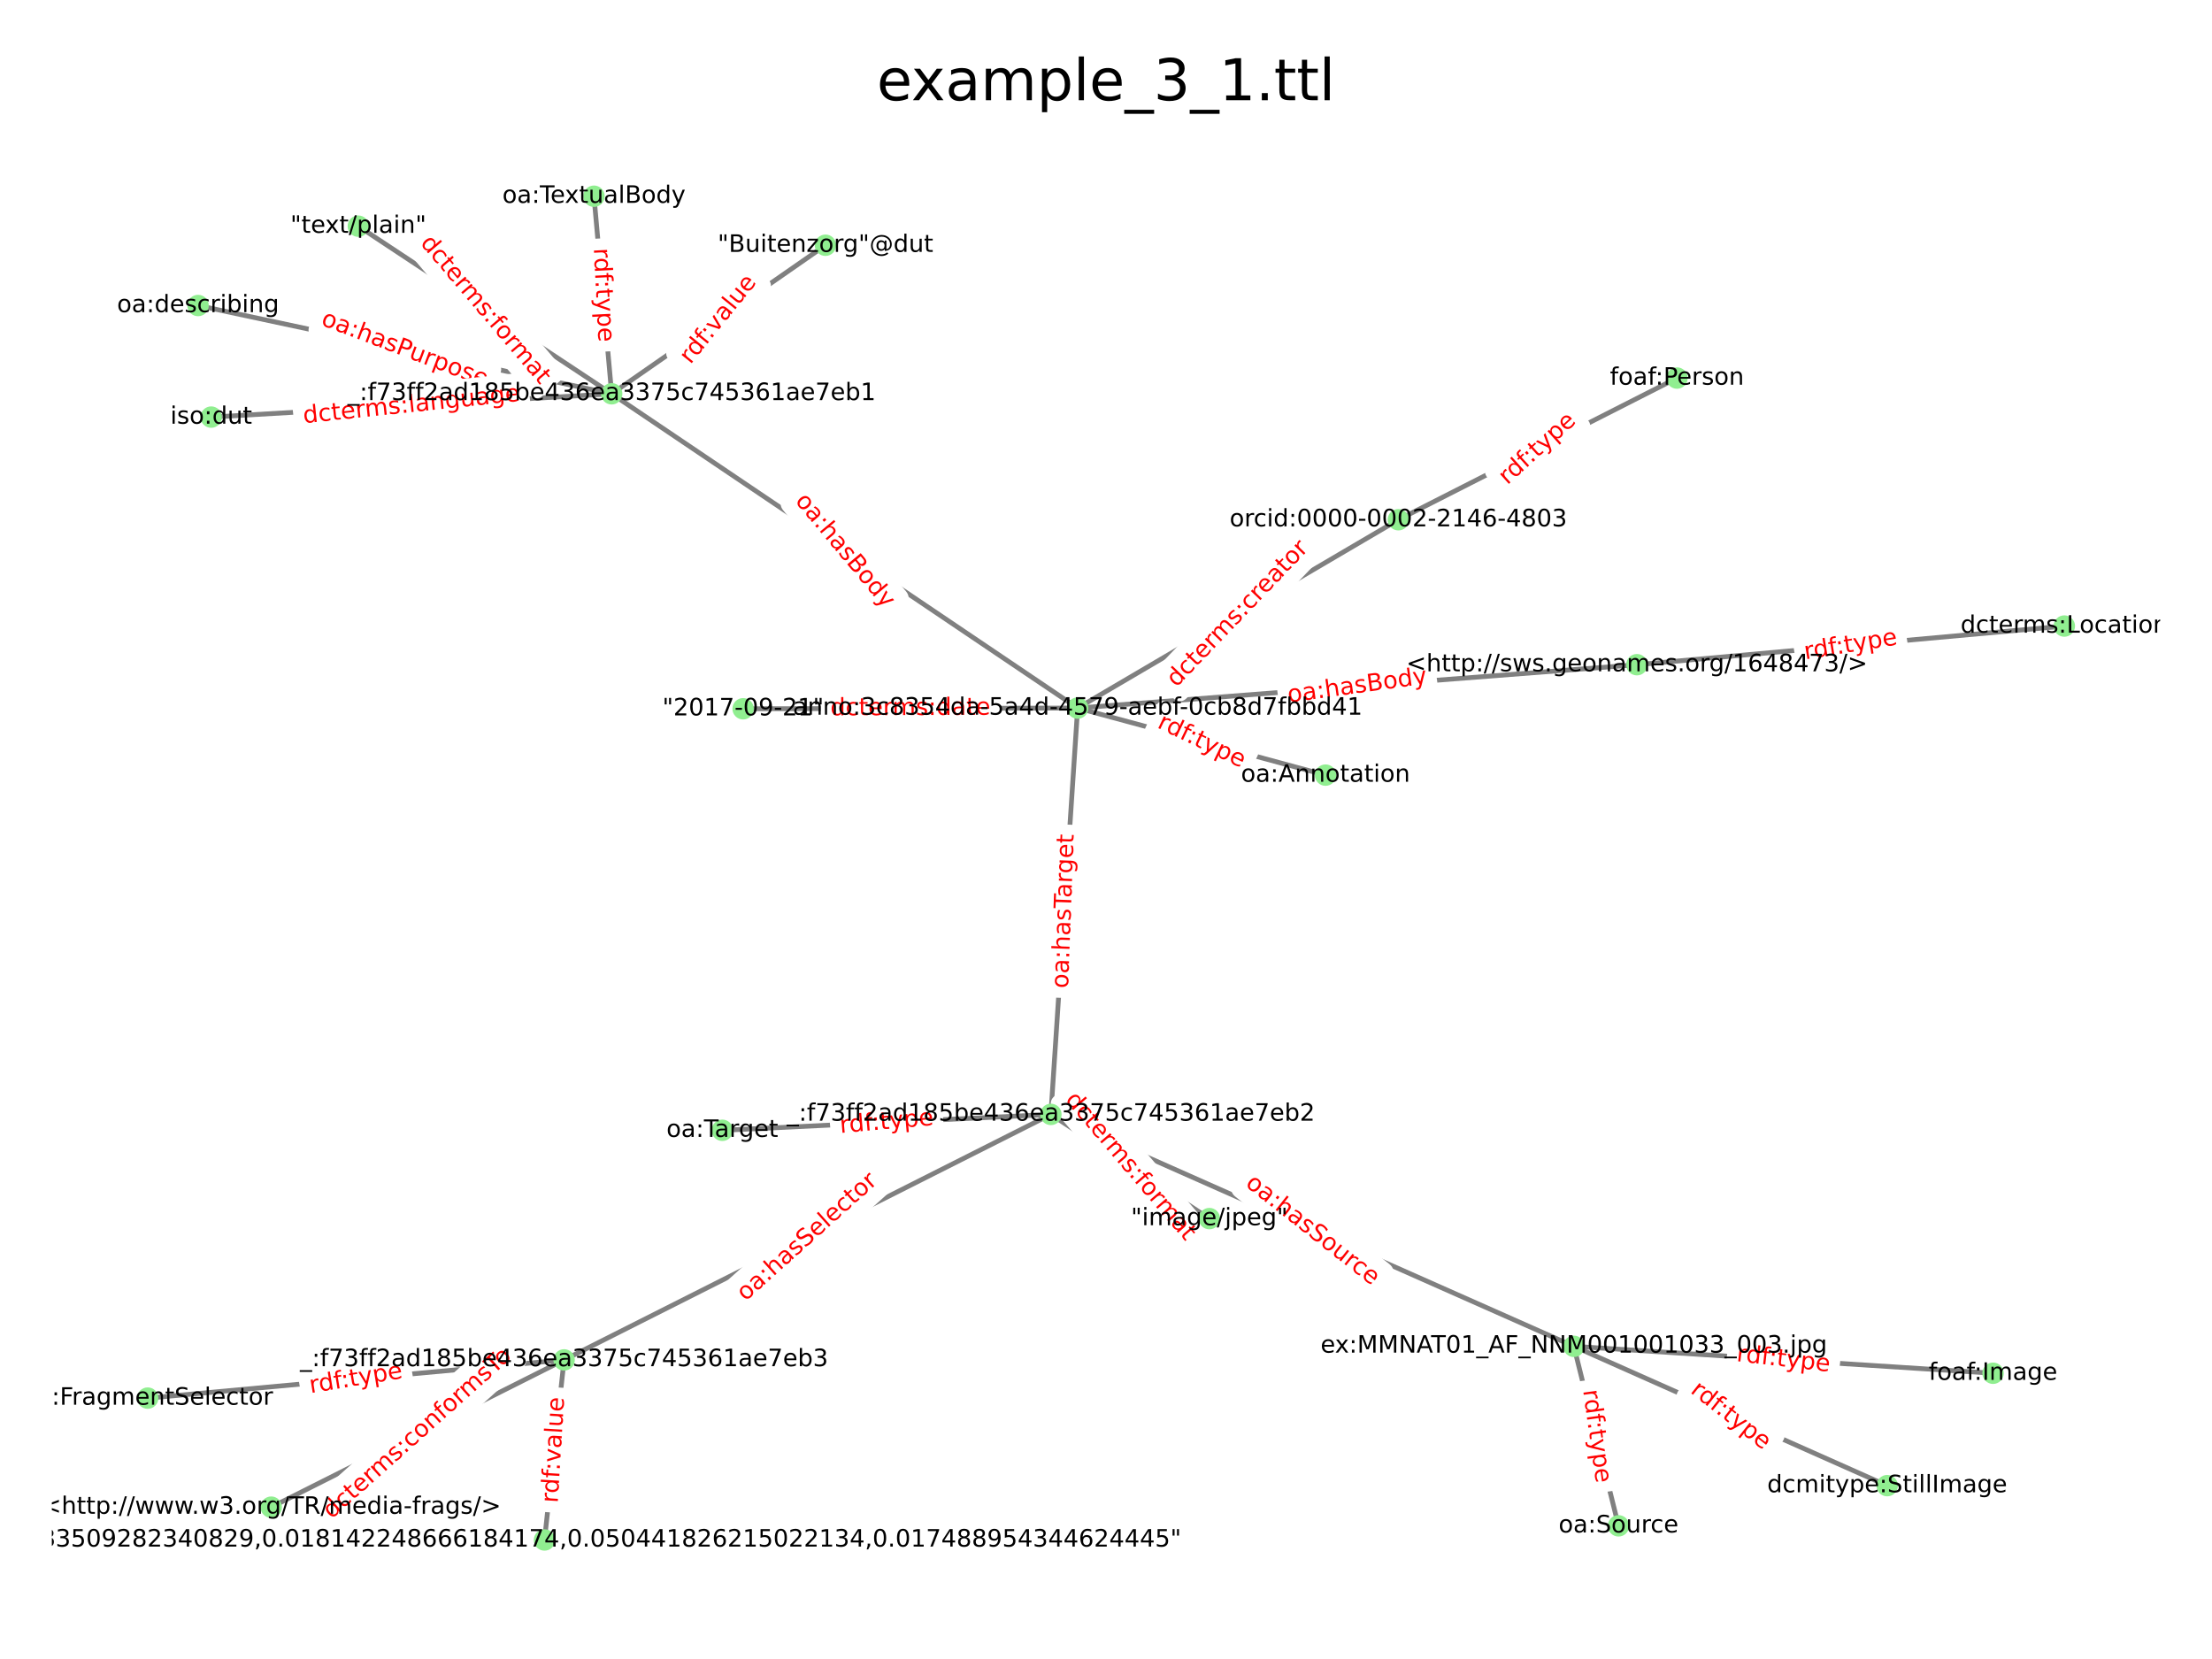 <?xml version="1.0" encoding="utf-8" standalone="no"?>
<!DOCTYPE svg PUBLIC "-//W3C//DTD SVG 1.1//EN"
  "http://www.w3.org/Graphics/SVG/1.1/DTD/svg11.dtd">
<!-- Created with matplotlib (https://matplotlib.org/) -->
<svg height="345.6pt" version="1.1" viewBox="0 0 460.8 345.6" width="460.8pt" xmlns="http://www.w3.org/2000/svg" xmlns:xlink="http://www.w3.org/1999/xlink">
 <defs>
  <style type="text/css">*{stroke-linecap:butt;stroke-linejoin:round;}</style>
 </defs>
 <g id="figure_1">
  <g id="patch_1">
   <path d="M 0 345.6 
L 460.8 345.6 
L 460.8 0 
L 0 0 
z
" style="fill:#ffffff;"/>
  </g>
  <g id="axes_1">
   <g id="LineCollection_1">
    <path clip-path="url(#pcc1a4d39d4)" d="M 127.422 82.034 
L 74.648 47.121 
" style="fill:none;stroke:#808080;"/>
    <path clip-path="url(#pcc1a4d39d4)" d="M 127.422 82.034 
L 123.735 40.876 
" style="fill:none;stroke:#808080;"/>
    <path clip-path="url(#pcc1a4d39d4)" d="M 127.422 82.034 
L 224.494 147.501 
" style="fill:none;stroke:#808080;"/>
    <path clip-path="url(#pcc1a4d39d4)" d="M 127.422 82.034 
L 41.261 63.646 
" style="fill:none;stroke:#808080;"/>
    <path clip-path="url(#pcc1a4d39d4)" d="M 127.422 82.034 
L 171.959 51.089 
" style="fill:none;stroke:#808080;"/>
    <path clip-path="url(#pcc1a4d39d4)" d="M 127.422 82.034 
L 43.997 86.889 
" style="fill:none;stroke:#808080;"/>
    <path clip-path="url(#pcc1a4d39d4)" d="M 117.51 283.294 
L 30.764 291.252 
" style="fill:none;stroke:#808080;"/>
    <path clip-path="url(#pcc1a4d39d4)" d="M 117.51 283.294 
L 218.917 232.152 
" style="fill:none;stroke:#808080;"/>
    <path clip-path="url(#pcc1a4d39d4)" d="M 117.51 283.294 
L 113.432 320.804 
" style="fill:none;stroke:#808080;"/>
    <path clip-path="url(#pcc1a4d39d4)" d="M 117.51 283.294 
L 56.498 313.971 
" style="fill:none;stroke:#808080;"/>
    <path clip-path="url(#pcc1a4d39d4)" d="M 327.867 280.469 
L 415.188 286.073 
" style="fill:none;stroke:#808080;"/>
    <path clip-path="url(#pcc1a4d39d4)" d="M 327.867 280.469 
L 337.169 317.861 
" style="fill:none;stroke:#808080;"/>
    <path clip-path="url(#pcc1a4d39d4)" d="M 327.867 280.469 
L 393.139 309.486 
" style="fill:none;stroke:#808080;"/>
    <path clip-path="url(#pcc1a4d39d4)" d="M 327.867 280.469 
L 218.917 232.152 
" style="fill:none;stroke:#808080;"/>
    <path clip-path="url(#pcc1a4d39d4)" d="M 218.917 232.152 
L 251.934 253.856 
" style="fill:none;stroke:#808080;"/>
    <path clip-path="url(#pcc1a4d39d4)" d="M 218.917 232.152 
L 224.494 147.501 
" style="fill:none;stroke:#808080;"/>
    <path clip-path="url(#pcc1a4d39d4)" d="M 218.917 232.152 
L 150.474 235.461 
" style="fill:none;stroke:#808080;"/>
    <path clip-path="url(#pcc1a4d39d4)" d="M 224.494 147.501 
L 154.807 147.651 
" style="fill:none;stroke:#808080;"/>
    <path clip-path="url(#pcc1a4d39d4)" d="M 224.494 147.501 
L 276.131 161.472 
" style="fill:none;stroke:#808080;"/>
    <path clip-path="url(#pcc1a4d39d4)" d="M 224.494 147.501 
L 340.997 138.468 
" style="fill:none;stroke:#808080;"/>
    <path clip-path="url(#pcc1a4d39d4)" d="M 224.494 147.501 
L 291.306 108.27 
" style="fill:none;stroke:#808080;"/>
    <path clip-path="url(#pcc1a4d39d4)" d="M 340.997 138.468 
L 430.036 130.418 
" style="fill:none;stroke:#808080;"/>
    <path clip-path="url(#pcc1a4d39d4)" d="M 291.306 108.27 
L 349.345 78.758 
" style="fill:none;stroke:#808080;"/>
   </g>
   <g id="text_1">
    <g id="patch_2">
     <path clip-path="url(#pcc1a4d39d4)" d="M 85.493 52.346 
L 110.604 81.885 
Q 111.576 83.028 112.718 82.056 
L 116.405 78.922 
Q 117.548 77.951 116.577 76.808 
L 91.466 47.269 
Q 90.494 46.126 89.351 47.098 
L 85.665 50.232 
Q 84.522 51.204 85.493 52.346 
z
" style="fill:#ffffff;stroke:#ffffff;stroke-linejoin:miter;"/>
    </g>
    <g clip-path="url(#pcc1a4d39d4)">
     <!-- dcterms:format -->
     <g style="fill:#ff0000;" transform="translate(87.428 50.701)rotate(-310.368)scale(0.05 -0.05)">
      <defs>
       <path d="M 45.406 46.391 
L 45.406 75.984 
L 54.391 75.984 
L 54.391 0 
L 45.406 0 
L 45.406 8.203 
Q 42.578 3.328 38.25 0.953 
Q 33.938 -1.422 27.875 -1.422 
Q 17.969 -1.422 11.734 6.484 
Q 5.516 14.406 5.516 27.297 
Q 5.516 40.188 11.734 48.094 
Q 17.969 56 27.875 56 
Q 33.938 56 38.25 53.625 
Q 42.578 51.266 45.406 46.391 
z
M 14.797 27.297 
Q 14.797 17.391 18.875 11.75 
Q 22.953 6.109 30.078 6.109 
Q 37.203 6.109 41.297 11.75 
Q 45.406 17.391 45.406 27.297 
Q 45.406 37.203 41.297 42.844 
Q 37.203 48.484 30.078 48.484 
Q 22.953 48.484 18.875 42.844 
Q 14.797 37.203 14.797 27.297 
z
" id="DejaVuSans-100"/>
       <path d="M 48.781 52.594 
L 48.781 44.188 
Q 44.969 46.297 41.141 47.344 
Q 37.312 48.391 33.406 48.391 
Q 24.656 48.391 19.812 42.844 
Q 14.984 37.312 14.984 27.297 
Q 14.984 17.281 19.812 11.734 
Q 24.656 6.203 33.406 6.203 
Q 37.312 6.203 41.141 7.25 
Q 44.969 8.297 48.781 10.406 
L 48.781 2.094 
Q 45.016 0.344 40.984 -0.531 
Q 36.969 -1.422 32.422 -1.422 
Q 20.062 -1.422 12.781 6.344 
Q 5.516 14.109 5.516 27.297 
Q 5.516 40.672 12.859 48.328 
Q 20.219 56 33.016 56 
Q 37.156 56 41.109 55.141 
Q 45.062 54.297 48.781 52.594 
z
" id="DejaVuSans-99"/>
       <path d="M 18.312 70.219 
L 18.312 54.688 
L 36.812 54.688 
L 36.812 47.703 
L 18.312 47.703 
L 18.312 18.016 
Q 18.312 11.328 20.141 9.422 
Q 21.969 7.516 27.594 7.516 
L 36.812 7.516 
L 36.812 0 
L 27.594 0 
Q 17.188 0 13.234 3.875 
Q 9.281 7.766 9.281 18.016 
L 9.281 47.703 
L 2.688 47.703 
L 2.688 54.688 
L 9.281 54.688 
L 9.281 70.219 
z
" id="DejaVuSans-116"/>
       <path d="M 56.203 29.594 
L 56.203 25.203 
L 14.891 25.203 
Q 15.484 15.922 20.484 11.062 
Q 25.484 6.203 34.422 6.203 
Q 39.594 6.203 44.453 7.469 
Q 49.312 8.734 54.109 11.281 
L 54.109 2.781 
Q 49.266 0.734 44.188 -0.344 
Q 39.109 -1.422 33.891 -1.422 
Q 20.797 -1.422 13.156 6.188 
Q 5.516 13.812 5.516 26.812 
Q 5.516 40.234 12.766 48.109 
Q 20.016 56 32.328 56 
Q 43.359 56 49.781 48.891 
Q 56.203 41.797 56.203 29.594 
z
M 47.219 32.234 
Q 47.125 39.594 43.094 43.984 
Q 39.062 48.391 32.422 48.391 
Q 24.906 48.391 20.391 44.141 
Q 15.875 39.891 15.188 32.172 
z
" id="DejaVuSans-101"/>
       <path d="M 41.109 46.297 
Q 39.594 47.172 37.812 47.578 
Q 36.031 48 33.891 48 
Q 26.266 48 22.188 43.047 
Q 18.109 38.094 18.109 28.812 
L 18.109 0 
L 9.078 0 
L 9.078 54.688 
L 18.109 54.688 
L 18.109 46.188 
Q 20.953 51.172 25.484 53.578 
Q 30.031 56 36.531 56 
Q 37.453 56 38.578 55.875 
Q 39.703 55.766 41.062 55.516 
z
" id="DejaVuSans-114"/>
       <path d="M 52 44.188 
Q 55.375 50.25 60.062 53.125 
Q 64.75 56 71.094 56 
Q 79.641 56 84.281 50.016 
Q 88.922 44.047 88.922 33.016 
L 88.922 0 
L 79.891 0 
L 79.891 32.719 
Q 79.891 40.578 77.094 44.375 
Q 74.312 48.188 68.609 48.188 
Q 61.625 48.188 57.562 43.547 
Q 53.516 38.922 53.516 30.906 
L 53.516 0 
L 44.484 0 
L 44.484 32.719 
Q 44.484 40.625 41.703 44.406 
Q 38.922 48.188 33.109 48.188 
Q 26.219 48.188 22.156 43.531 
Q 18.109 38.875 18.109 30.906 
L 18.109 0 
L 9.078 0 
L 9.078 54.688 
L 18.109 54.688 
L 18.109 46.188 
Q 21.188 51.219 25.484 53.609 
Q 29.781 56 35.688 56 
Q 41.656 56 45.828 52.969 
Q 50 49.953 52 44.188 
z
" id="DejaVuSans-109"/>
       <path d="M 44.281 53.078 
L 44.281 44.578 
Q 40.484 46.531 36.375 47.5 
Q 32.281 48.484 27.875 48.484 
Q 21.188 48.484 17.844 46.438 
Q 14.5 44.391 14.5 40.281 
Q 14.5 37.156 16.891 35.375 
Q 19.281 33.594 26.516 31.984 
L 29.594 31.297 
Q 39.156 29.25 43.188 25.516 
Q 47.219 21.781 47.219 15.094 
Q 47.219 7.469 41.188 3.016 
Q 35.156 -1.422 24.609 -1.422 
Q 20.219 -1.422 15.453 -0.562 
Q 10.688 0.297 5.422 2 
L 5.422 11.281 
Q 10.406 8.688 15.234 7.391 
Q 20.062 6.109 24.812 6.109 
Q 31.156 6.109 34.562 8.281 
Q 37.984 10.453 37.984 14.406 
Q 37.984 18.062 35.516 20.016 
Q 33.062 21.969 24.703 23.781 
L 21.578 24.516 
Q 13.234 26.266 9.516 29.906 
Q 5.812 33.547 5.812 39.891 
Q 5.812 47.609 11.281 51.797 
Q 16.75 56 26.812 56 
Q 31.781 56 36.172 55.266 
Q 40.578 54.547 44.281 53.078 
z
" id="DejaVuSans-115"/>
       <path d="M 11.719 12.406 
L 22.016 12.406 
L 22.016 0 
L 11.719 0 
z
M 11.719 51.703 
L 22.016 51.703 
L 22.016 39.312 
L 11.719 39.312 
z
" id="DejaVuSans-58"/>
       <path d="M 37.109 75.984 
L 37.109 68.5 
L 28.516 68.5 
Q 23.688 68.5 21.797 66.547 
Q 19.922 64.594 19.922 59.516 
L 19.922 54.688 
L 34.719 54.688 
L 34.719 47.703 
L 19.922 47.703 
L 19.922 0 
L 10.891 0 
L 10.891 47.703 
L 2.297 47.703 
L 2.297 54.688 
L 10.891 54.688 
L 10.891 58.5 
Q 10.891 67.625 15.141 71.797 
Q 19.391 75.984 28.609 75.984 
z
" id="DejaVuSans-102"/>
       <path d="M 30.609 48.391 
Q 23.391 48.391 19.188 42.75 
Q 14.984 37.109 14.984 27.297 
Q 14.984 17.484 19.156 11.844 
Q 23.344 6.203 30.609 6.203 
Q 37.797 6.203 41.984 11.859 
Q 46.188 17.531 46.188 27.297 
Q 46.188 37.016 41.984 42.703 
Q 37.797 48.391 30.609 48.391 
z
M 30.609 56 
Q 42.328 56 49.016 48.375 
Q 55.719 40.766 55.719 27.297 
Q 55.719 13.875 49.016 6.219 
Q 42.328 -1.422 30.609 -1.422 
Q 18.844 -1.422 12.172 6.219 
Q 5.516 13.875 5.516 27.297 
Q 5.516 40.766 12.172 48.375 
Q 18.844 56 30.609 56 
z
" id="DejaVuSans-111"/>
       <path d="M 34.281 27.484 
Q 23.391 27.484 19.188 25 
Q 14.984 22.516 14.984 16.5 
Q 14.984 11.719 18.141 8.906 
Q 21.297 6.109 26.703 6.109 
Q 34.188 6.109 38.703 11.406 
Q 43.219 16.703 43.219 25.484 
L 43.219 27.484 
z
M 52.203 31.203 
L 52.203 0 
L 43.219 0 
L 43.219 8.297 
Q 40.141 3.328 35.547 0.953 
Q 30.953 -1.422 24.312 -1.422 
Q 15.922 -1.422 10.953 3.297 
Q 6 8.016 6 15.922 
Q 6 25.141 12.172 29.828 
Q 18.359 34.516 30.609 34.516 
L 43.219 34.516 
L 43.219 35.406 
Q 43.219 41.609 39.141 45 
Q 35.062 48.391 27.688 48.391 
Q 23 48.391 18.547 47.266 
Q 14.109 46.141 10.016 43.891 
L 10.016 52.203 
Q 14.938 54.109 19.578 55.047 
Q 24.219 56 28.609 56 
Q 40.484 56 46.344 49.844 
Q 52.203 43.703 52.203 31.203 
z
" id="DejaVuSans-97"/>
      </defs>
      <use xlink:href="#DejaVuSans-100"/>
      <use x="63.477" xlink:href="#DejaVuSans-99"/>
      <use x="118.457" xlink:href="#DejaVuSans-116"/>
      <use x="157.666" xlink:href="#DejaVuSans-101"/>
      <use x="219.189" xlink:href="#DejaVuSans-114"/>
      <use x="258.553" xlink:href="#DejaVuSans-109"/>
      <use x="355.965" xlink:href="#DejaVuSans-115"/>
      <use x="408.064" xlink:href="#DejaVuSans-58"/>
      <use x="441.756" xlink:href="#DejaVuSans-102"/>
      <use x="476.961" xlink:href="#DejaVuSans-111"/>
      <use x="538.143" xlink:href="#DejaVuSans-114"/>
      <use x="577.506" xlink:href="#DejaVuSans-109"/>
      <use x="674.918" xlink:href="#DejaVuSans-97"/>
      <use x="736.197" xlink:href="#DejaVuSans-116"/>
     </g>
    </g>
   </g>
   <g id="text_2">
    <g id="patch_3">
     <path clip-path="url(#pcc1a4d39d4)" d="M 121.172 51.877 
L 122.157 71.428 
Q 122.232 72.926 123.73 72.85 
L 128.563 72.607 
Q 130.061 72.531 129.986 71.033 
L 129.001 51.482 
Q 128.925 49.984 127.427 50.06 
L 122.594 50.303 
Q 121.096 50.379 121.172 51.877 
z
" style="fill:#ffffff;stroke:#ffffff;stroke-linejoin:miter;"/>
    </g>
    <g clip-path="url(#pcc1a4d39d4)">
     <!-- rdf:type -->
     <g style="fill:#ff0000;" transform="translate(123.708 51.749)rotate(-272.884)scale(0.05 -0.05)">
      <defs>
       <path d="M 32.172 -5.078 
Q 28.375 -14.844 24.75 -17.812 
Q 21.141 -20.797 15.094 -20.797 
L 7.906 -20.797 
L 7.906 -13.281 
L 13.188 -13.281 
Q 16.891 -13.281 18.938 -11.516 
Q 21 -9.766 23.484 -3.219 
L 25.094 0.875 
L 2.984 54.688 
L 12.5 54.688 
L 29.594 11.922 
L 46.688 54.688 
L 56.203 54.688 
z
" id="DejaVuSans-121"/>
       <path d="M 18.109 8.203 
L 18.109 -20.797 
L 9.078 -20.797 
L 9.078 54.688 
L 18.109 54.688 
L 18.109 46.391 
Q 20.953 51.266 25.266 53.625 
Q 29.594 56 35.594 56 
Q 45.562 56 51.781 48.094 
Q 58.016 40.188 58.016 27.297 
Q 58.016 14.406 51.781 6.484 
Q 45.562 -1.422 35.594 -1.422 
Q 29.594 -1.422 25.266 0.953 
Q 20.953 3.328 18.109 8.203 
z
M 48.688 27.297 
Q 48.688 37.203 44.609 42.844 
Q 40.531 48.484 33.406 48.484 
Q 26.266 48.484 22.188 42.844 
Q 18.109 37.203 18.109 27.297 
Q 18.109 17.391 22.188 11.75 
Q 26.266 6.109 33.406 6.109 
Q 40.531 6.109 44.609 11.75 
Q 48.688 17.391 48.688 27.297 
z
" id="DejaVuSans-112"/>
      </defs>
      <use xlink:href="#DejaVuSans-114"/>
      <use x="39.363" xlink:href="#DejaVuSans-100"/>
      <use x="102.84" xlink:href="#DejaVuSans-102"/>
      <use x="134.42" xlink:href="#DejaVuSans-58"/>
      <use x="168.111" xlink:href="#DejaVuSans-116"/>
      <use x="207.32" xlink:href="#DejaVuSans-121"/>
      <use x="266.5" xlink:href="#DejaVuSans-112"/>
      <use x="329.977" xlink:href="#DejaVuSans-101"/>
     </g>
    </g>
   </g>
   <g id="text_3">
    <g id="patch_4">
     <path clip-path="url(#pcc1a4d39d4)" d="M 163.576 106.038 
L 182.32 128.517 
Q 183.281 129.669 184.433 128.708 
L 188.149 125.609 
Q 189.302 124.648 188.341 123.496 
L 169.596 101.018 
Q 168.636 99.866 167.484 100.826 
L 163.767 103.925 
Q 162.615 104.886 163.576 106.038 
z
" style="fill:#ffffff;stroke:#ffffff;stroke-linejoin:miter;"/>
    </g>
    <g clip-path="url(#pcc1a4d39d4)">
     <!-- oa:hasBody -->
     <g style="fill:#ff0000;" transform="translate(165.526 104.411)rotate(-309.824)scale(0.05 -0.05)">
      <defs>
       <path d="M 54.891 33.016 
L 54.891 0 
L 45.906 0 
L 45.906 32.719 
Q 45.906 40.484 42.875 44.328 
Q 39.844 48.188 33.797 48.188 
Q 26.516 48.188 22.312 43.547 
Q 18.109 38.922 18.109 30.906 
L 18.109 0 
L 9.078 0 
L 9.078 75.984 
L 18.109 75.984 
L 18.109 46.188 
Q 21.344 51.125 25.703 53.562 
Q 30.078 56 35.797 56 
Q 45.219 56 50.047 50.172 
Q 54.891 44.344 54.891 33.016 
z
" id="DejaVuSans-104"/>
       <path d="M 19.672 34.812 
L 19.672 8.109 
L 35.5 8.109 
Q 43.453 8.109 47.281 11.406 
Q 51.125 14.703 51.125 21.484 
Q 51.125 28.328 47.281 31.562 
Q 43.453 34.812 35.5 34.812 
z
M 19.672 64.797 
L 19.672 42.828 
L 34.281 42.828 
Q 41.5 42.828 45.031 45.531 
Q 48.578 48.25 48.578 53.812 
Q 48.578 59.328 45.031 62.062 
Q 41.5 64.797 34.281 64.797 
z
M 9.812 72.906 
L 35.016 72.906 
Q 46.297 72.906 52.391 68.219 
Q 58.5 63.531 58.5 54.891 
Q 58.5 48.188 55.375 44.234 
Q 52.25 40.281 46.188 39.312 
Q 53.469 37.75 57.5 32.781 
Q 61.531 27.828 61.531 20.406 
Q 61.531 10.641 54.891 5.312 
Q 48.25 0 35.984 0 
L 9.812 0 
z
" id="DejaVuSans-66"/>
      </defs>
      <use xlink:href="#DejaVuSans-111"/>
      <use x="61.182" xlink:href="#DejaVuSans-97"/>
      <use x="122.461" xlink:href="#DejaVuSans-58"/>
      <use x="156.152" xlink:href="#DejaVuSans-104"/>
      <use x="219.531" xlink:href="#DejaVuSans-97"/>
      <use x="280.811" xlink:href="#DejaVuSans-115"/>
      <use x="332.91" xlink:href="#DejaVuSans-66"/>
      <use x="401.514" xlink:href="#DejaVuSans-111"/>
      <use x="462.695" xlink:href="#DejaVuSans-100"/>
      <use x="526.172" xlink:href="#DejaVuSans-121"/>
     </g>
    </g>
   </g>
   <g id="text_4">
    <g id="patch_5">
     <path clip-path="url(#pcc1a4d39d4)" d="M 65.789 69.992 
L 100.113 83.017 
Q 101.515 83.549 102.047 82.146 
L 103.764 77.622 
Q 104.296 76.22 102.894 75.688 
L 68.57 62.663 
Q 67.168 62.13 66.636 63.533 
L 64.919 68.057 
Q 64.387 69.46 65.789 69.992 
z
" style="fill:#ffffff;stroke:#ffffff;stroke-linejoin:miter;"/>
    </g>
    <g clip-path="url(#pcc1a4d39d4)">
     <!-- oa:hasPurpose -->
     <g style="fill:#ff0000;" transform="translate(66.69 67.617)rotate(-339.219)scale(0.05 -0.05)">
      <defs>
       <path d="M 19.672 64.797 
L 19.672 37.406 
L 32.078 37.406 
Q 38.969 37.406 42.719 40.969 
Q 46.484 44.531 46.484 51.125 
Q 46.484 57.672 42.719 61.234 
Q 38.969 64.797 32.078 64.797 
z
M 9.812 72.906 
L 32.078 72.906 
Q 44.344 72.906 50.609 67.359 
Q 56.891 61.812 56.891 51.125 
Q 56.891 40.328 50.609 34.812 
Q 44.344 29.297 32.078 29.297 
L 19.672 29.297 
L 19.672 0 
L 9.812 0 
z
" id="DejaVuSans-80"/>
       <path d="M 8.5 21.578 
L 8.5 54.688 
L 17.484 54.688 
L 17.484 21.922 
Q 17.484 14.156 20.5 10.266 
Q 23.531 6.391 29.594 6.391 
Q 36.859 6.391 41.078 11.031 
Q 45.312 15.672 45.312 23.688 
L 45.312 54.688 
L 54.297 54.688 
L 54.297 0 
L 45.312 0 
L 45.312 8.406 
Q 42.047 3.422 37.719 1 
Q 33.406 -1.422 27.688 -1.422 
Q 18.266 -1.422 13.375 4.438 
Q 8.5 10.297 8.5 21.578 
z
M 31.109 56 
z
" id="DejaVuSans-117"/>
      </defs>
      <use xlink:href="#DejaVuSans-111"/>
      <use x="61.182" xlink:href="#DejaVuSans-97"/>
      <use x="122.461" xlink:href="#DejaVuSans-58"/>
      <use x="156.152" xlink:href="#DejaVuSans-104"/>
      <use x="219.531" xlink:href="#DejaVuSans-97"/>
      <use x="280.811" xlink:href="#DejaVuSans-115"/>
      <use x="332.91" xlink:href="#DejaVuSans-80"/>
      <use x="391.463" xlink:href="#DejaVuSans-117"/>
      <use x="454.842" xlink:href="#DejaVuSans-114"/>
      <use x="495.955" xlink:href="#DejaVuSans-112"/>
      <use x="559.432" xlink:href="#DejaVuSans-111"/>
      <use x="620.613" xlink:href="#DejaVuSans-115"/>
      <use x="672.713" xlink:href="#DejaVuSans-101"/>
     </g>
    </g>
   </g>
   <g id="text_5">
    <g id="patch_6">
     <path clip-path="url(#pcc1a4d39d4)" d="M 145.797 77.602 
L 159.678 60.453 
Q 160.621 59.287 159.455 58.343 
L 155.694 55.299 
Q 154.528 54.355 153.584 55.521 
L 139.703 72.67 
Q 138.76 73.836 139.926 74.78 
L 143.687 77.824 
Q 144.853 78.768 145.797 77.602 
z
" style="fill:#ffffff;stroke:#ffffff;stroke-linejoin:miter;"/>
    </g>
    <g clip-path="url(#pcc1a4d39d4)">
     <!-- rdf:value -->
     <g style="fill:#ff0000;" transform="translate(143.822 76.004)rotate(-51.013)scale(0.05 -0.05)">
      <defs>
       <path d="M 2.984 54.688 
L 12.5 54.688 
L 29.594 8.797 
L 46.688 54.688 
L 56.203 54.688 
L 35.688 0 
L 23.484 0 
z
" id="DejaVuSans-118"/>
       <path d="M 9.422 75.984 
L 18.406 75.984 
L 18.406 0 
L 9.422 0 
z
" id="DejaVuSans-108"/>
      </defs>
      <use xlink:href="#DejaVuSans-114"/>
      <use x="39.363" xlink:href="#DejaVuSans-100"/>
      <use x="102.84" xlink:href="#DejaVuSans-102"/>
      <use x="134.42" xlink:href="#DejaVuSans-58"/>
      <use x="168.111" xlink:href="#DejaVuSans-118"/>
      <use x="227.291" xlink:href="#DejaVuSans-97"/>
      <use x="288.57" xlink:href="#DejaVuSans-108"/>
      <use x="316.354" xlink:href="#DejaVuSans-117"/>
      <use x="379.732" xlink:href="#DejaVuSans-101"/>
     </g>
    </g>
   </g>
   <g id="text_6">
    <g id="patch_7">
     <path clip-path="url(#pcc1a4d39d4)" d="M 63.55 90.695 
L 108.676 86.025 
Q 110.168 85.871 110.014 84.378 
L 109.516 79.565 
Q 109.361 78.073 107.869 78.228 
L 62.743 82.898 
Q 61.251 83.052 61.405 84.544 
L 61.903 89.358 
Q 62.058 90.85 63.55 90.695 
z
" style="fill:#ffffff;stroke:#ffffff;stroke-linejoin:miter;"/>
    </g>
    <g clip-path="url(#pcc1a4d39d4)">
     <!-- dcterms:language -->
     <g style="fill:#ff0000;" transform="translate(63.288 88.169)rotate(-5.909)scale(0.05 -0.05)">
      <defs>
       <path d="M 54.891 33.016 
L 54.891 0 
L 45.906 0 
L 45.906 32.719 
Q 45.906 40.484 42.875 44.328 
Q 39.844 48.188 33.797 48.188 
Q 26.516 48.188 22.312 43.547 
Q 18.109 38.922 18.109 30.906 
L 18.109 0 
L 9.078 0 
L 9.078 54.688 
L 18.109 54.688 
L 18.109 46.188 
Q 21.344 51.125 25.703 53.562 
Q 30.078 56 35.797 56 
Q 45.219 56 50.047 50.172 
Q 54.891 44.344 54.891 33.016 
z
" id="DejaVuSans-110"/>
       <path d="M 45.406 27.984 
Q 45.406 37.75 41.375 43.109 
Q 37.359 48.484 30.078 48.484 
Q 22.859 48.484 18.828 43.109 
Q 14.797 37.75 14.797 27.984 
Q 14.797 18.266 18.828 12.891 
Q 22.859 7.516 30.078 7.516 
Q 37.359 7.516 41.375 12.891 
Q 45.406 18.266 45.406 27.984 
z
M 54.391 6.781 
Q 54.391 -7.172 48.188 -13.984 
Q 42 -20.797 29.203 -20.797 
Q 24.469 -20.797 20.266 -20.094 
Q 16.062 -19.391 12.109 -17.922 
L 12.109 -9.188 
Q 16.062 -11.328 19.922 -12.344 
Q 23.781 -13.375 27.781 -13.375 
Q 36.625 -13.375 41.016 -8.766 
Q 45.406 -4.156 45.406 5.172 
L 45.406 9.625 
Q 42.625 4.781 38.281 2.391 
Q 33.938 0 27.875 0 
Q 17.828 0 11.672 7.656 
Q 5.516 15.328 5.516 27.984 
Q 5.516 40.672 11.672 48.328 
Q 17.828 56 27.875 56 
Q 33.938 56 38.281 53.609 
Q 42.625 51.219 45.406 46.391 
L 45.406 54.688 
L 54.391 54.688 
z
" id="DejaVuSans-103"/>
      </defs>
      <use xlink:href="#DejaVuSans-100"/>
      <use x="63.477" xlink:href="#DejaVuSans-99"/>
      <use x="118.457" xlink:href="#DejaVuSans-116"/>
      <use x="157.666" xlink:href="#DejaVuSans-101"/>
      <use x="219.189" xlink:href="#DejaVuSans-114"/>
      <use x="258.553" xlink:href="#DejaVuSans-109"/>
      <use x="355.965" xlink:href="#DejaVuSans-115"/>
      <use x="408.064" xlink:href="#DejaVuSans-58"/>
      <use x="441.756" xlink:href="#DejaVuSans-108"/>
      <use x="469.539" xlink:href="#DejaVuSans-97"/>
      <use x="530.818" xlink:href="#DejaVuSans-110"/>
      <use x="594.197" xlink:href="#DejaVuSans-103"/>
      <use x="657.674" xlink:href="#DejaVuSans-117"/>
      <use x="721.053" xlink:href="#DejaVuSans-97"/>
      <use x="782.332" xlink:href="#DejaVuSans-103"/>
      <use x="845.809" xlink:href="#DejaVuSans-101"/>
     </g>
    </g>
   </g>
   <g id="text_7">
    <g id="patch_8">
     <path clip-path="url(#pcc1a4d39d4)" d="M 65.108 292.717 
L 84.428 289.565 
Q 85.909 289.324 85.667 287.844 
L 84.888 283.068 
Q 84.646 281.587 83.166 281.829 
L 63.846 284.981 
Q 62.365 285.222 62.607 286.703 
L 63.386 291.478 
Q 63.627 292.959 65.108 292.717 
z
" style="fill:#ffffff;stroke:#ffffff;stroke-linejoin:miter;"/>
    </g>
    <g clip-path="url(#pcc1a4d39d4)">
     <!-- rdf:type -->
     <g style="fill:#ff0000;" transform="translate(64.699 290.211)rotate(-9.266)scale(0.05 -0.05)">
      <use xlink:href="#DejaVuSans-114"/>
      <use x="39.363" xlink:href="#DejaVuSans-100"/>
      <use x="102.84" xlink:href="#DejaVuSans-102"/>
      <use x="134.42" xlink:href="#DejaVuSans-58"/>
      <use x="168.111" xlink:href="#DejaVuSans-116"/>
      <use x="207.32" xlink:href="#DejaVuSans-121"/>
      <use x="266.5" xlink:href="#DejaVuSans-112"/>
      <use x="329.977" xlink:href="#DejaVuSans-101"/>
     </g>
    </g>
   </g>
   <g id="text_8">
    <g id="patch_9">
     <path clip-path="url(#pcc1a4d39d4)" d="M 156.988 273.054 
L 184.672 248.228 
Q 185.789 247.226 184.788 246.109 
L 181.557 242.507 
Q 180.555 241.39 179.439 242.391 
L 151.754 267.218 
Q 150.637 268.219 151.639 269.336 
L 154.87 272.939 
Q 155.871 274.056 156.988 273.054 
z
" style="fill:#ffffff;stroke:#ffffff;stroke-linejoin:miter;"/>
    </g>
    <g clip-path="url(#pcc1a4d39d4)">
     <!-- oa:hasSelector -->
     <g style="fill:#ff0000;" transform="translate(155.292 271.163)rotate(-41.885)scale(0.05 -0.05)">
      <defs>
       <path d="M 53.516 70.516 
L 53.516 60.891 
Q 47.906 63.578 42.922 64.891 
Q 37.938 66.219 33.297 66.219 
Q 25.25 66.219 20.875 63.094 
Q 16.5 59.969 16.5 54.203 
Q 16.5 49.359 19.406 46.891 
Q 22.312 44.438 30.422 42.922 
L 36.375 41.703 
Q 47.406 39.594 52.656 34.297 
Q 57.906 29 57.906 20.125 
Q 57.906 9.516 50.797 4.047 
Q 43.703 -1.422 29.984 -1.422 
Q 24.812 -1.422 18.969 -0.25 
Q 13.141 0.922 6.891 3.219 
L 6.891 13.375 
Q 12.891 10.016 18.656 8.297 
Q 24.422 6.594 29.984 6.594 
Q 38.422 6.594 43.016 9.906 
Q 47.609 13.234 47.609 19.391 
Q 47.609 24.75 44.312 27.781 
Q 41.016 30.812 33.5 32.328 
L 27.484 33.5 
Q 16.453 35.688 11.516 40.375 
Q 6.594 45.062 6.594 53.422 
Q 6.594 63.094 13.406 68.656 
Q 20.219 74.219 32.172 74.219 
Q 37.312 74.219 42.625 73.281 
Q 47.953 72.359 53.516 70.516 
z
" id="DejaVuSans-83"/>
      </defs>
      <use xlink:href="#DejaVuSans-111"/>
      <use x="61.182" xlink:href="#DejaVuSans-97"/>
      <use x="122.461" xlink:href="#DejaVuSans-58"/>
      <use x="156.152" xlink:href="#DejaVuSans-104"/>
      <use x="219.531" xlink:href="#DejaVuSans-97"/>
      <use x="280.811" xlink:href="#DejaVuSans-115"/>
      <use x="332.91" xlink:href="#DejaVuSans-83"/>
      <use x="396.387" xlink:href="#DejaVuSans-101"/>
      <use x="457.91" xlink:href="#DejaVuSans-108"/>
      <use x="485.693" xlink:href="#DejaVuSans-101"/>
      <use x="547.217" xlink:href="#DejaVuSans-99"/>
      <use x="602.197" xlink:href="#DejaVuSans-116"/>
      <use x="641.406" xlink:href="#DejaVuSans-111"/>
      <use x="702.588" xlink:href="#DejaVuSans-114"/>
     </g>
    </g>
   </g>
   <g id="text_9">
    <g id="patch_10">
     <path clip-path="url(#pcc1a4d39d4)" d="M 118.71 313.299 
L 120.056 291.277 
Q 120.148 289.78 118.651 289.688 
L 113.821 289.393 
Q 112.324 289.301 112.232 290.798 
L 110.885 312.821 
Q 110.794 314.318 112.291 314.409 
L 117.121 314.705 
Q 118.618 314.796 118.71 313.299 
z
" style="fill:#ffffff;stroke:#ffffff;stroke-linejoin:miter;"/>
    </g>
    <g clip-path="url(#pcc1a4d39d4)">
     <!-- rdf:value -->
     <g style="fill:#ff0000;" transform="translate(116.175 313.144)rotate(-86.501)scale(0.05 -0.05)">
      <use xlink:href="#DejaVuSans-114"/>
      <use x="39.363" xlink:href="#DejaVuSans-100"/>
      <use x="102.84" xlink:href="#DejaVuSans-102"/>
      <use x="134.42" xlink:href="#DejaVuSans-58"/>
      <use x="168.111" xlink:href="#DejaVuSans-118"/>
      <use x="227.291" xlink:href="#DejaVuSans-97"/>
      <use x="288.57" xlink:href="#DejaVuSans-108"/>
      <use x="316.354" xlink:href="#DejaVuSans-117"/>
      <use x="379.732" xlink:href="#DejaVuSans-101"/>
     </g>
    </g>
   </g>
   <g id="text_10">
    <g id="patch_11">
     <path clip-path="url(#pcc1a4d39d4)" d="M 70.759 318.414 
L 108.474 284.695 
Q 109.592 283.695 108.592 282.577 
L 105.367 278.969 
Q 104.367 277.851 103.249 278.851 
L 65.534 312.57 
Q 64.416 313.57 65.416 314.688 
L 68.641 318.296 
Q 69.641 319.414 70.759 318.414 
z
" style="fill:#ffffff;stroke:#ffffff;stroke-linejoin:miter;"/>
    </g>
    <g clip-path="url(#pcc1a4d39d4)">
     <!-- dcterms:conformsTo -->
     <g style="fill:#ff0000;" transform="translate(69.066 316.521)rotate(-41.799)scale(0.05 -0.05)">
      <defs>
       <path d="M -0.297 72.906 
L 61.375 72.906 
L 61.375 64.594 
L 35.5 64.594 
L 35.5 0 
L 25.594 0 
L 25.594 64.594 
L -0.297 64.594 
z
" id="DejaVuSans-84"/>
      </defs>
      <use xlink:href="#DejaVuSans-100"/>
      <use x="63.477" xlink:href="#DejaVuSans-99"/>
      <use x="118.457" xlink:href="#DejaVuSans-116"/>
      <use x="157.666" xlink:href="#DejaVuSans-101"/>
      <use x="219.189" xlink:href="#DejaVuSans-114"/>
      <use x="258.553" xlink:href="#DejaVuSans-109"/>
      <use x="355.965" xlink:href="#DejaVuSans-115"/>
      <use x="408.064" xlink:href="#DejaVuSans-58"/>
      <use x="441.756" xlink:href="#DejaVuSans-99"/>
      <use x="496.736" xlink:href="#DejaVuSans-111"/>
      <use x="557.918" xlink:href="#DejaVuSans-110"/>
      <use x="621.297" xlink:href="#DejaVuSans-102"/>
      <use x="656.502" xlink:href="#DejaVuSans-111"/>
      <use x="717.684" xlink:href="#DejaVuSans-114"/>
      <use x="757.047" xlink:href="#DejaVuSans-109"/>
      <use x="854.459" xlink:href="#DejaVuSans-115"/>
      <use x="906.559" xlink:href="#DejaVuSans-84"/>
      <use x="950.643" xlink:href="#DejaVuSans-111"/>
     </g>
    </g>
   </g>
   <g id="text_11">
    <g id="patch_12">
     <path clip-path="url(#pcc1a4d39d4)" d="M 361.358 286.055 
L 380.808 288.275 
Q 382.298 288.445 382.468 286.954 
L 383.017 282.147 
Q 383.187 280.656 381.697 280.486 
L 362.247 278.267 
Q 360.757 278.097 360.587 279.587 
L 360.038 284.395 
Q 359.868 285.885 361.358 286.055 
z
" style="fill:#ffffff;stroke:#ffffff;stroke-linejoin:miter;"/>
    </g>
    <g clip-path="url(#pcc1a4d39d4)">
     <!-- rdf:type -->
     <g style="fill:#ff0000;" transform="translate(361.646 283.532)rotate(-353.49)scale(0.05 -0.05)">
      <use xlink:href="#DejaVuSans-114"/>
      <use x="39.363" xlink:href="#DejaVuSans-100"/>
      <use x="102.84" xlink:href="#DejaVuSans-102"/>
      <use x="134.42" xlink:href="#DejaVuSans-58"/>
      <use x="168.111" xlink:href="#DejaVuSans-116"/>
      <use x="207.32" xlink:href="#DejaVuSans-121"/>
      <use x="266.5" xlink:href="#DejaVuSans-112"/>
      <use x="329.977" xlink:href="#DejaVuSans-101"/>
     </g>
    </g>
   </g>
   <g id="text_12">
    <g id="patch_13">
     <path clip-path="url(#pcc1a4d39d4)" d="M 327.28 290.014 
L 329.992 309.401 
Q 330.2 310.887 331.686 310.679 
L 336.478 310.009 
Q 337.964 309.801 337.756 308.315 
L 335.044 288.928 
Q 334.836 287.443 333.35 287.651 
L 328.558 288.321 
Q 327.072 288.529 327.28 290.014 
z
" style="fill:#ffffff;stroke:#ffffff;stroke-linejoin:miter;"/>
    </g>
    <g clip-path="url(#pcc1a4d39d4)">
     <!-- rdf:type -->
     <g style="fill:#ff0000;" transform="translate(329.796 289.663)rotate(-277.964)scale(0.05 -0.05)">
      <use xlink:href="#DejaVuSans-114"/>
      <use x="39.363" xlink:href="#DejaVuSans-100"/>
      <use x="102.84" xlink:href="#DejaVuSans-102"/>
      <use x="134.42" xlink:href="#DejaVuSans-58"/>
      <use x="168.111" xlink:href="#DejaVuSans-116"/>
      <use x="207.32" xlink:href="#DejaVuSans-121"/>
      <use x="266.5" xlink:href="#DejaVuSans-112"/>
      <use x="329.977" xlink:href="#DejaVuSans-101"/>
     </g>
    </g>
   </g>
   <g id="text_13">
    <g id="patch_14">
     <path clip-path="url(#pcc1a4d39d4)" d="M 350.394 291.982 
L 365.751 304.122 
Q 366.928 305.052 367.858 303.875 
L 370.859 300.079 
Q 371.789 298.903 370.612 297.972 
L 355.255 285.833 
Q 354.079 284.902 353.148 286.079 
L 350.147 289.875 
Q 349.217 291.052 350.394 291.982 
z
" style="fill:#ffffff;stroke:#ffffff;stroke-linejoin:miter;"/>
    </g>
    <g clip-path="url(#pcc1a4d39d4)">
     <!-- rdf:type -->
     <g style="fill:#ff0000;" transform="translate(351.969 289.99)rotate(-321.674)scale(0.05 -0.05)">
      <use xlink:href="#DejaVuSans-114"/>
      <use x="39.363" xlink:href="#DejaVuSans-100"/>
      <use x="102.84" xlink:href="#DejaVuSans-102"/>
      <use x="134.42" xlink:href="#DejaVuSans-58"/>
      <use x="168.111" xlink:href="#DejaVuSans-116"/>
      <use x="207.32" xlink:href="#DejaVuSans-121"/>
      <use x="266.5" xlink:href="#DejaVuSans-112"/>
      <use x="329.977" xlink:href="#DejaVuSans-101"/>
     </g>
    </g>
   </g>
   <g id="text_14">
    <g id="patch_15">
     <path clip-path="url(#pcc1a4d39d4)" d="M 257.688 248.918 
L 284.242 269.858 
Q 285.42 270.786 286.348 269.609 
L 289.345 265.809 
Q 290.274 264.631 289.096 263.702 
L 262.542 242.763 
Q 261.364 241.834 260.435 243.012 
L 257.439 246.812 
Q 256.51 247.99 257.688 248.918 
z
" style="fill:#ffffff;stroke:#ffffff;stroke-linejoin:miter;"/>
    </g>
    <g clip-path="url(#pcc1a4d39d4)">
     <!-- oa:hasSource -->
     <g style="fill:#ff0000;" transform="translate(259.261 246.924)rotate(-321.742)scale(0.05 -0.05)">
      <use xlink:href="#DejaVuSans-111"/>
      <use x="61.182" xlink:href="#DejaVuSans-97"/>
      <use x="122.461" xlink:href="#DejaVuSans-58"/>
      <use x="156.152" xlink:href="#DejaVuSans-104"/>
      <use x="219.531" xlink:href="#DejaVuSans-97"/>
      <use x="280.811" xlink:href="#DejaVuSans-115"/>
      <use x="332.91" xlink:href="#DejaVuSans-83"/>
      <use x="396.387" xlink:href="#DejaVuSans-111"/>
      <use x="457.568" xlink:href="#DejaVuSans-117"/>
      <use x="520.947" xlink:href="#DejaVuSans-114"/>
      <use x="559.811" xlink:href="#DejaVuSans-99"/>
      <use x="614.791" xlink:href="#DejaVuSans-101"/>
     </g>
    </g>
   </g>
   <g id="text_15">
    <g id="patch_16">
     <path clip-path="url(#pcc1a4d39d4)" d="M 219.845 230.822 
L 245.049 260.281 
Q 246.024 261.421 247.164 260.446 
L 250.841 257.3 
Q 251.981 256.325 251.006 255.185 
L 225.802 225.726 
Q 224.827 224.586 223.687 225.561 
L 220.01 228.707 
Q 218.87 229.682 219.845 230.822 
z
" style="fill:#ffffff;stroke:#ffffff;stroke-linejoin:miter;"/>
    </g>
    <g clip-path="url(#pcc1a4d39d4)">
     <!-- dcterms:format -->
     <g style="fill:#ff0000;" transform="translate(221.775 229.171)rotate(-310.549)scale(0.05 -0.05)">
      <use xlink:href="#DejaVuSans-100"/>
      <use x="63.477" xlink:href="#DejaVuSans-99"/>
      <use x="118.457" xlink:href="#DejaVuSans-116"/>
      <use x="157.666" xlink:href="#DejaVuSans-101"/>
      <use x="219.189" xlink:href="#DejaVuSans-114"/>
      <use x="258.553" xlink:href="#DejaVuSans-109"/>
      <use x="355.965" xlink:href="#DejaVuSans-115"/>
      <use x="408.064" xlink:href="#DejaVuSans-58"/>
      <use x="441.756" xlink:href="#DejaVuSans-102"/>
      <use x="476.961" xlink:href="#DejaVuSans-111"/>
      <use x="538.143" xlink:href="#DejaVuSans-114"/>
      <use x="577.506" xlink:href="#DejaVuSans-109"/>
      <use x="674.918" xlink:href="#DejaVuSans-97"/>
      <use x="736.197" xlink:href="#DejaVuSans-116"/>
     </g>
    </g>
   </g>
   <g id="text_16">
    <g id="patch_17">
     <path clip-path="url(#pcc1a4d39d4)" d="M 225.028 206.019 
L 226.217 173.924 
Q 226.272 172.425 224.773 172.369 
L 219.938 172.19 
Q 218.439 172.135 218.383 173.634 
L 217.194 205.729 
Q 217.138 207.228 218.637 207.283 
L 223.473 207.462 
Q 224.972 207.518 225.028 206.019 
z
" style="fill:#ffffff;stroke:#ffffff;stroke-linejoin:miter;"/>
    </g>
    <g clip-path="url(#pcc1a4d39d4)">
     <!-- oa:hasTarget -->
     <g style="fill:#ff0000;" transform="translate(222.489 205.925)rotate(-87.878)scale(0.05 -0.05)">
      <use xlink:href="#DejaVuSans-111"/>
      <use x="61.182" xlink:href="#DejaVuSans-97"/>
      <use x="122.461" xlink:href="#DejaVuSans-58"/>
      <use x="156.152" xlink:href="#DejaVuSans-104"/>
      <use x="219.531" xlink:href="#DejaVuSans-97"/>
      <use x="280.811" xlink:href="#DejaVuSans-115"/>
      <use x="332.91" xlink:href="#DejaVuSans-84"/>
      <use x="377.494" xlink:href="#DejaVuSans-97"/>
      <use x="438.773" xlink:href="#DejaVuSans-114"/>
      <use x="478.137" xlink:href="#DejaVuSans-103"/>
      <use x="541.613" xlink:href="#DejaVuSans-101"/>
      <use x="603.137" xlink:href="#DejaVuSans-116"/>
     </g>
    </g>
   </g>
   <g id="text_17">
    <g id="patch_18">
     <path clip-path="url(#pcc1a4d39d4)" d="M 175.279 238.55 
L 194.783 236.873 
Q 196.277 236.745 196.149 235.25 
L 195.734 230.429 
Q 195.606 228.934 194.111 229.063 
L 174.607 230.739 
Q 173.113 230.868 173.241 232.362 
L 173.656 237.184 
Q 173.784 238.678 175.279 238.55 
z
" style="fill:#ffffff;stroke:#ffffff;stroke-linejoin:miter;"/>
    </g>
    <g clip-path="url(#pcc1a4d39d4)">
     <!-- rdf:type -->
     <g style="fill:#ff0000;" transform="translate(175.061 236.019)rotate(-4.913)scale(0.05 -0.05)">
      <use xlink:href="#DejaVuSans-114"/>
      <use x="39.363" xlink:href="#DejaVuSans-100"/>
      <use x="102.84" xlink:href="#DejaVuSans-102"/>
      <use x="134.42" xlink:href="#DejaVuSans-58"/>
      <use x="168.111" xlink:href="#DejaVuSans-116"/>
      <use x="207.32" xlink:href="#DejaVuSans-121"/>
      <use x="266.5" xlink:href="#DejaVuSans-112"/>
      <use x="329.977" xlink:href="#DejaVuSans-101"/>
     </g>
    </g>
   </g>
   <g id="text_18">
    <g id="patch_19">
     <path clip-path="url(#pcc1a4d39d4)" d="M 172.985 151.559 
L 206.347 151.431 
Q 207.847 151.426 207.841 149.926 
L 207.822 145.087 
Q 207.817 143.587 206.317 143.592 
L 172.954 143.72 
Q 171.454 143.726 171.46 145.226 
L 171.479 150.065 
Q 171.485 151.565 172.985 151.559 
z
" style="fill:#ffffff;stroke:#ffffff;stroke-linejoin:miter;"/>
    </g>
    <g clip-path="url(#pcc1a4d39d4)">
     <!-- dcterms:date -->
     <g style="fill:#ff0000;" transform="translate(172.975 149.02)rotate(-0.22)scale(0.05 -0.05)">
      <use xlink:href="#DejaVuSans-100"/>
      <use x="63.477" xlink:href="#DejaVuSans-99"/>
      <use x="118.457" xlink:href="#DejaVuSans-116"/>
      <use x="157.666" xlink:href="#DejaVuSans-101"/>
      <use x="219.189" xlink:href="#DejaVuSans-114"/>
      <use x="258.553" xlink:href="#DejaVuSans-109"/>
      <use x="355.965" xlink:href="#DejaVuSans-115"/>
      <use x="408.064" xlink:href="#DejaVuSans-58"/>
      <use x="441.756" xlink:href="#DejaVuSans-100"/>
      <use x="505.232" xlink:href="#DejaVuSans-97"/>
      <use x="566.512" xlink:href="#DejaVuSans-116"/>
      <use x="605.721" xlink:href="#DejaVuSans-101"/>
     </g>
    </g>
   </g>
   <g id="text_19">
    <g id="patch_20">
     <path clip-path="url(#pcc1a4d39d4)" d="M 239.793 153.775 
L 257.434 162.262 
Q 258.785 162.912 259.436 161.561 
L 261.534 157.2 
Q 262.184 155.848 260.832 155.198 
L 243.192 146.711 
Q 241.84 146.061 241.19 147.412 
L 239.092 151.773 
Q 238.442 153.125 239.793 153.775 
z
" style="fill:#ffffff;stroke:#ffffff;stroke-linejoin:miter;"/>
    </g>
    <g clip-path="url(#pcc1a4d39d4)">
     <!-- rdf:type -->
     <g style="fill:#ff0000;" transform="translate(240.894 151.486)rotate(-334.307)scale(0.05 -0.05)">
      <use xlink:href="#DejaVuSans-114"/>
      <use x="39.363" xlink:href="#DejaVuSans-100"/>
      <use x="102.84" xlink:href="#DejaVuSans-102"/>
      <use x="134.42" xlink:href="#DejaVuSans-58"/>
      <use x="168.111" xlink:href="#DejaVuSans-116"/>
      <use x="207.32" xlink:href="#DejaVuSans-121"/>
      <use x="266.5" xlink:href="#DejaVuSans-112"/>
      <use x="329.977" xlink:href="#DejaVuSans-101"/>
     </g>
    </g>
   </g>
   <g id="text_20">
    <g id="patch_21">
     <path clip-path="url(#pcc1a4d39d4)" d="M 268.784 148.866 
L 297.778 144.868 
Q 299.264 144.664 299.059 143.178 
L 298.398 138.384 
Q 298.193 136.898 296.707 137.103 
L 267.713 141.1 
Q 266.227 141.305 266.432 142.791 
L 267.093 147.585 
Q 267.298 149.071 268.784 148.866 
z
" style="fill:#ffffff;stroke:#ffffff;stroke-linejoin:miter;"/>
    </g>
    <g clip-path="url(#pcc1a4d39d4)">
     <!-- oa:hasBody -->
     <g style="fill:#ff0000;" transform="translate(268.437 146.35)rotate(-7.85)scale(0.05 -0.05)">
      <use xlink:href="#DejaVuSans-111"/>
      <use x="61.182" xlink:href="#DejaVuSans-97"/>
      <use x="122.461" xlink:href="#DejaVuSans-58"/>
      <use x="156.152" xlink:href="#DejaVuSans-104"/>
      <use x="219.531" xlink:href="#DejaVuSans-97"/>
      <use x="280.811" xlink:href="#DejaVuSans-115"/>
      <use x="332.91" xlink:href="#DejaVuSans-66"/>
      <use x="401.514" xlink:href="#DejaVuSans-111"/>
      <use x="462.695" xlink:href="#DejaVuSans-100"/>
      <use x="526.172" xlink:href="#DejaVuSans-121"/>
     </g>
    </g>
   </g>
   <g id="text_21">
    <g id="patch_22">
     <path clip-path="url(#pcc1a4d39d4)" d="M 246.898 145.039 
L 274.563 116.154 
Q 275.6 115.071 274.517 114.034 
L 271.022 110.686 
Q 269.939 109.649 268.901 110.732 
L 241.237 139.617 
Q 240.2 140.7 241.283 141.737 
L 244.778 145.085 
Q 245.861 146.122 246.898 145.039 
z
" style="fill:#ffffff;stroke:#ffffff;stroke-linejoin:miter;"/>
    </g>
    <g clip-path="url(#pcc1a4d39d4)">
     <!-- dcterms:creator -->
     <g style="fill:#ff0000;" transform="translate(245.064 143.282)rotate(-46.236)scale(0.05 -0.05)">
      <use xlink:href="#DejaVuSans-100"/>
      <use x="63.477" xlink:href="#DejaVuSans-99"/>
      <use x="118.457" xlink:href="#DejaVuSans-116"/>
      <use x="157.666" xlink:href="#DejaVuSans-101"/>
      <use x="219.189" xlink:href="#DejaVuSans-114"/>
      <use x="258.553" xlink:href="#DejaVuSans-109"/>
      <use x="355.965" xlink:href="#DejaVuSans-115"/>
      <use x="408.064" xlink:href="#DejaVuSans-58"/>
      <use x="441.756" xlink:href="#DejaVuSans-99"/>
      <use x="496.736" xlink:href="#DejaVuSans-114"/>
      <use x="535.6" xlink:href="#DejaVuSans-101"/>
      <use x="597.123" xlink:href="#DejaVuSans-97"/>
      <use x="658.402" xlink:href="#DejaVuSans-116"/>
      <use x="697.611" xlink:href="#DejaVuSans-111"/>
      <use x="758.793" xlink:href="#DejaVuSans-114"/>
     </g>
    </g>
   </g>
   <g id="text_22">
    <g id="patch_23">
     <path clip-path="url(#pcc1a4d39d4)" d="M 376.475 139.866 
L 395.802 136.759 
Q 397.283 136.521 397.045 135.04 
L 396.277 130.263 
Q 396.039 128.782 394.558 129.02 
L 375.231 132.127 
Q 373.75 132.365 373.988 133.846 
L 374.756 138.623 
Q 374.994 140.104 376.475 139.866 
z
" style="fill:#ffffff;stroke:#ffffff;stroke-linejoin:miter;"/>
    </g>
    <g clip-path="url(#pcc1a4d39d4)">
     <!-- rdf:type -->
     <g style="fill:#ff0000;" transform="translate(376.072 137.359)rotate(-9.132)scale(0.05 -0.05)">
      <use xlink:href="#DejaVuSans-114"/>
      <use x="39.363" xlink:href="#DejaVuSans-100"/>
      <use x="102.84" xlink:href="#DejaVuSans-102"/>
      <use x="134.42" xlink:href="#DejaVuSans-58"/>
      <use x="168.111" xlink:href="#DejaVuSans-116"/>
      <use x="207.32" xlink:href="#DejaVuSans-121"/>
      <use x="266.5" xlink:href="#DejaVuSans-112"/>
      <use x="329.977" xlink:href="#DejaVuSans-101"/>
     </g>
    </g>
   </g>
   <g id="text_23">
    <g id="patch_24">
     <path clip-path="url(#pcc1a4d39d4)" d="M 315.694 102.986 
L 330.214 89.857 
Q 331.327 88.851 330.321 87.739 
L 327.076 84.149 
Q 326.07 83.037 324.957 84.043 
L 310.436 97.171 
Q 309.324 98.177 310.33 99.29 
L 313.575 102.879 
Q 314.581 103.992 315.694 102.986 
z
" style="fill:#ffffff;stroke:#ffffff;stroke-linejoin:miter;"/>
    </g>
    <g clip-path="url(#pcc1a4d39d4)">
     <!-- rdf:type -->
     <g style="fill:#ff0000;" transform="translate(313.99 101.102)rotate(-42.118)scale(0.05 -0.05)">
      <use xlink:href="#DejaVuSans-114"/>
      <use x="39.363" xlink:href="#DejaVuSans-100"/>
      <use x="102.84" xlink:href="#DejaVuSans-102"/>
      <use x="134.42" xlink:href="#DejaVuSans-58"/>
      <use x="168.111" xlink:href="#DejaVuSans-116"/>
      <use x="207.32" xlink:href="#DejaVuSans-121"/>
      <use x="266.5" xlink:href="#DejaVuSans-112"/>
      <use x="329.977" xlink:href="#DejaVuSans-101"/>
     </g>
    </g>
   </g>
   <g id="PathCollection_1">
    <defs>
     <path d="M 0 1.732 
C 0.459 1.732 0.9 1.55 1.225 1.225 
C 1.55 0.9 1.732 0.459 1.732 0 
C 1.732 -0.459 1.55 -0.9 1.225 -1.225 
C 0.9 -1.55 0.459 -1.732 0 -1.732 
C -0.459 -1.732 -0.9 -1.55 -1.225 -1.225 
C -1.55 -0.9 -1.732 -0.459 -1.732 0 
C -1.732 0.459 -1.55 0.9 -1.225 1.225 
C -0.9 1.55 -0.459 1.732 0 1.732 
z
" id="me1b517d586" style="stroke:#90ee90;"/>
    </defs>
    <g clip-path="url(#pcc1a4d39d4)">
     <use style="fill:#90ee90;stroke:#90ee90;" x="127.422" xlink:href="#me1b517d586" y="82.034"/>
     <use style="fill:#90ee90;stroke:#90ee90;" x="74.648" xlink:href="#me1b517d586" y="47.121"/>
     <use style="fill:#90ee90;stroke:#90ee90;" x="117.51" xlink:href="#me1b517d586" y="283.294"/>
     <use style="fill:#90ee90;stroke:#90ee90;" x="30.764" xlink:href="#me1b517d586" y="291.252"/>
     <use style="fill:#90ee90;stroke:#90ee90;" x="123.735" xlink:href="#me1b517d586" y="40.876"/>
     <use style="fill:#90ee90;stroke:#90ee90;" x="327.867" xlink:href="#me1b517d586" y="280.469"/>
     <use style="fill:#90ee90;stroke:#90ee90;" x="415.188" xlink:href="#me1b517d586" y="286.073"/>
     <use style="fill:#90ee90;stroke:#90ee90;" x="218.917" xlink:href="#me1b517d586" y="232.152"/>
     <use style="fill:#90ee90;stroke:#90ee90;" x="251.934" xlink:href="#me1b517d586" y="253.856"/>
     <use style="fill:#90ee90;stroke:#90ee90;" x="224.494" xlink:href="#me1b517d586" y="147.501"/>
     <use style="fill:#90ee90;stroke:#90ee90;" x="337.169" xlink:href="#me1b517d586" y="317.861"/>
     <use style="fill:#90ee90;stroke:#90ee90;" x="154.807" xlink:href="#me1b517d586" y="147.651"/>
     <use style="fill:#90ee90;stroke:#90ee90;" x="340.997" xlink:href="#me1b517d586" y="138.468"/>
     <use style="fill:#90ee90;stroke:#90ee90;" x="430.036" xlink:href="#me1b517d586" y="130.418"/>
     <use style="fill:#90ee90;stroke:#90ee90;" x="41.261" xlink:href="#me1b517d586" y="63.646"/>
     <use style="fill:#90ee90;stroke:#90ee90;" x="393.139" xlink:href="#me1b517d586" y="309.486"/>
     <use style="fill:#90ee90;stroke:#90ee90;" x="276.131" xlink:href="#me1b517d586" y="161.472"/>
     <use style="fill:#90ee90;stroke:#90ee90;" x="171.959" xlink:href="#me1b517d586" y="51.089"/>
     <use style="fill:#90ee90;stroke:#90ee90;" x="291.306" xlink:href="#me1b517d586" y="108.27"/>
     <use style="fill:#90ee90;stroke:#90ee90;" x="349.345" xlink:href="#me1b517d586" y="78.758"/>
     <use style="fill:#90ee90;stroke:#90ee90;" x="43.997" xlink:href="#me1b517d586" y="86.889"/>
     <use style="fill:#90ee90;stroke:#90ee90;" x="150.474" xlink:href="#me1b517d586" y="235.461"/>
     <use style="fill:#90ee90;stroke:#90ee90;" x="113.432" xlink:href="#me1b517d586" y="320.804"/>
     <use style="fill:#90ee90;stroke:#90ee90;" x="56.498" xlink:href="#me1b517d586" y="313.971"/>
    </g>
   </g>
   <g id="text_24">
    <g clip-path="url(#pcc1a4d39d4)">
     <!-- _:f73ff2ad185be436ea3375c745361ae7eb1 -->
     <g transform="translate(72.402 83.344)scale(0.05 -0.05)">
      <defs>
       <path d="M 50.984 -16.609 
L 50.984 -23.578 
L -0.984 -23.578 
L -0.984 -16.609 
z
" id="DejaVuSans-95"/>
       <path d="M 8.203 72.906 
L 55.078 72.906 
L 55.078 68.703 
L 28.609 0 
L 18.312 0 
L 43.219 64.594 
L 8.203 64.594 
z
" id="DejaVuSans-55"/>
       <path d="M 40.578 39.312 
Q 47.656 37.797 51.625 33 
Q 55.609 28.219 55.609 21.188 
Q 55.609 10.406 48.188 4.484 
Q 40.766 -1.422 27.094 -1.422 
Q 22.516 -1.422 17.656 -0.516 
Q 12.797 0.391 7.625 2.203 
L 7.625 11.719 
Q 11.719 9.328 16.594 8.109 
Q 21.484 6.891 26.812 6.891 
Q 36.078 6.891 40.938 10.547 
Q 45.797 14.203 45.797 21.188 
Q 45.797 27.641 41.281 31.266 
Q 36.766 34.906 28.719 34.906 
L 20.219 34.906 
L 20.219 43.016 
L 29.109 43.016 
Q 36.375 43.016 40.234 45.922 
Q 44.094 48.828 44.094 54.297 
Q 44.094 59.906 40.109 62.906 
Q 36.141 65.922 28.719 65.922 
Q 24.656 65.922 20.016 65.031 
Q 15.375 64.156 9.812 62.312 
L 9.812 71.094 
Q 15.438 72.656 20.344 73.438 
Q 25.25 74.219 29.594 74.219 
Q 40.828 74.219 47.359 69.109 
Q 53.906 64.016 53.906 55.328 
Q 53.906 49.266 50.438 45.094 
Q 46.969 40.922 40.578 39.312 
z
" id="DejaVuSans-51"/>
       <path d="M 19.188 8.297 
L 53.609 8.297 
L 53.609 0 
L 7.328 0 
L 7.328 8.297 
Q 12.938 14.109 22.625 23.891 
Q 32.328 33.688 34.812 36.531 
Q 39.547 41.844 41.422 45.531 
Q 43.312 49.219 43.312 52.781 
Q 43.312 58.594 39.234 62.25 
Q 35.156 65.922 28.609 65.922 
Q 23.969 65.922 18.812 64.312 
Q 13.672 62.703 7.812 59.422 
L 7.812 69.391 
Q 13.766 71.781 18.938 73 
Q 24.125 74.219 28.422 74.219 
Q 39.75 74.219 46.484 68.547 
Q 53.219 62.891 53.219 53.422 
Q 53.219 48.922 51.531 44.891 
Q 49.859 40.875 45.406 35.406 
Q 44.188 33.984 37.641 27.219 
Q 31.109 20.453 19.188 8.297 
z
" id="DejaVuSans-50"/>
       <path d="M 12.406 8.297 
L 28.516 8.297 
L 28.516 63.922 
L 10.984 60.406 
L 10.984 69.391 
L 28.422 72.906 
L 38.281 72.906 
L 38.281 8.297 
L 54.391 8.297 
L 54.391 0 
L 12.406 0 
z
" id="DejaVuSans-49"/>
       <path d="M 31.781 34.625 
Q 24.75 34.625 20.719 30.859 
Q 16.703 27.094 16.703 20.516 
Q 16.703 13.922 20.719 10.156 
Q 24.75 6.391 31.781 6.391 
Q 38.812 6.391 42.859 10.172 
Q 46.922 13.969 46.922 20.516 
Q 46.922 27.094 42.891 30.859 
Q 38.875 34.625 31.781 34.625 
z
M 21.922 38.812 
Q 15.578 40.375 12.031 44.719 
Q 8.5 49.078 8.5 55.328 
Q 8.5 64.062 14.719 69.141 
Q 20.953 74.219 31.781 74.219 
Q 42.672 74.219 48.875 69.141 
Q 55.078 64.062 55.078 55.328 
Q 55.078 49.078 51.531 44.719 
Q 48 40.375 41.703 38.812 
Q 48.828 37.156 52.797 32.312 
Q 56.781 27.484 56.781 20.516 
Q 56.781 9.906 50.312 4.234 
Q 43.844 -1.422 31.781 -1.422 
Q 19.734 -1.422 13.25 4.234 
Q 6.781 9.906 6.781 20.516 
Q 6.781 27.484 10.781 32.312 
Q 14.797 37.156 21.922 38.812 
z
M 18.312 54.391 
Q 18.312 48.734 21.844 45.562 
Q 25.391 42.391 31.781 42.391 
Q 38.141 42.391 41.719 45.562 
Q 45.312 48.734 45.312 54.391 
Q 45.312 60.062 41.719 63.234 
Q 38.141 66.406 31.781 66.406 
Q 25.391 66.406 21.844 63.234 
Q 18.312 60.062 18.312 54.391 
z
" id="DejaVuSans-56"/>
       <path d="M 10.797 72.906 
L 49.516 72.906 
L 49.516 64.594 
L 19.828 64.594 
L 19.828 46.734 
Q 21.969 47.469 24.109 47.828 
Q 26.266 48.188 28.422 48.188 
Q 40.625 48.188 47.75 41.5 
Q 54.891 34.812 54.891 23.391 
Q 54.891 11.625 47.562 5.094 
Q 40.234 -1.422 26.906 -1.422 
Q 22.312 -1.422 17.547 -0.641 
Q 12.797 0.141 7.719 1.703 
L 7.719 11.625 
Q 12.109 9.234 16.797 8.062 
Q 21.484 6.891 26.703 6.891 
Q 35.156 6.891 40.078 11.328 
Q 45.016 15.766 45.016 23.391 
Q 45.016 31 40.078 35.438 
Q 35.156 39.891 26.703 39.891 
Q 22.75 39.891 18.812 39.016 
Q 14.891 38.141 10.797 36.281 
z
" id="DejaVuSans-53"/>
       <path d="M 48.688 27.297 
Q 48.688 37.203 44.609 42.844 
Q 40.531 48.484 33.406 48.484 
Q 26.266 48.484 22.188 42.844 
Q 18.109 37.203 18.109 27.297 
Q 18.109 17.391 22.188 11.75 
Q 26.266 6.109 33.406 6.109 
Q 40.531 6.109 44.609 11.75 
Q 48.688 17.391 48.688 27.297 
z
M 18.109 46.391 
Q 20.953 51.266 25.266 53.625 
Q 29.594 56 35.594 56 
Q 45.562 56 51.781 48.094 
Q 58.016 40.188 58.016 27.297 
Q 58.016 14.406 51.781 6.484 
Q 45.562 -1.422 35.594 -1.422 
Q 29.594 -1.422 25.266 0.953 
Q 20.953 3.328 18.109 8.203 
L 18.109 0 
L 9.078 0 
L 9.078 75.984 
L 18.109 75.984 
z
" id="DejaVuSans-98"/>
       <path d="M 37.797 64.312 
L 12.891 25.391 
L 37.797 25.391 
z
M 35.203 72.906 
L 47.609 72.906 
L 47.609 25.391 
L 58.016 25.391 
L 58.016 17.188 
L 47.609 17.188 
L 47.609 0 
L 37.797 0 
L 37.797 17.188 
L 4.891 17.188 
L 4.891 26.703 
z
" id="DejaVuSans-52"/>
       <path d="M 33.016 40.375 
Q 26.375 40.375 22.484 35.828 
Q 18.609 31.297 18.609 23.391 
Q 18.609 15.531 22.484 10.953 
Q 26.375 6.391 33.016 6.391 
Q 39.656 6.391 43.531 10.953 
Q 47.406 15.531 47.406 23.391 
Q 47.406 31.297 43.531 35.828 
Q 39.656 40.375 33.016 40.375 
z
M 52.594 71.297 
L 52.594 62.312 
Q 48.875 64.062 45.094 64.984 
Q 41.312 65.922 37.594 65.922 
Q 27.828 65.922 22.672 59.328 
Q 17.531 52.734 16.797 39.406 
Q 19.672 43.656 24.016 45.922 
Q 28.375 48.188 33.594 48.188 
Q 44.578 48.188 50.953 41.516 
Q 57.328 34.859 57.328 23.391 
Q 57.328 12.156 50.688 5.359 
Q 44.047 -1.422 33.016 -1.422 
Q 20.359 -1.422 13.672 8.266 
Q 6.984 17.969 6.984 36.375 
Q 6.984 53.656 15.188 63.938 
Q 23.391 74.219 37.203 74.219 
Q 40.922 74.219 44.703 73.484 
Q 48.484 72.75 52.594 71.297 
z
" id="DejaVuSans-54"/>
      </defs>
      <use xlink:href="#DejaVuSans-95"/>
      <use x="50" xlink:href="#DejaVuSans-58"/>
      <use x="83.691" xlink:href="#DejaVuSans-102"/>
      <use x="118.896" xlink:href="#DejaVuSans-55"/>
      <use x="182.52" xlink:href="#DejaVuSans-51"/>
      <use x="246.143" xlink:href="#DejaVuSans-102"/>
      <use x="281.348" xlink:href="#DejaVuSans-102"/>
      <use x="316.553" xlink:href="#DejaVuSans-50"/>
      <use x="380.176" xlink:href="#DejaVuSans-97"/>
      <use x="441.455" xlink:href="#DejaVuSans-100"/>
      <use x="504.932" xlink:href="#DejaVuSans-49"/>
      <use x="568.555" xlink:href="#DejaVuSans-56"/>
      <use x="632.178" xlink:href="#DejaVuSans-53"/>
      <use x="695.801" xlink:href="#DejaVuSans-98"/>
      <use x="759.277" xlink:href="#DejaVuSans-101"/>
      <use x="820.801" xlink:href="#DejaVuSans-52"/>
      <use x="884.424" xlink:href="#DejaVuSans-51"/>
      <use x="948.047" xlink:href="#DejaVuSans-54"/>
      <use x="1011.67" xlink:href="#DejaVuSans-101"/>
      <use x="1073.193" xlink:href="#DejaVuSans-97"/>
      <use x="1134.473" xlink:href="#DejaVuSans-51"/>
      <use x="1198.096" xlink:href="#DejaVuSans-51"/>
      <use x="1261.719" xlink:href="#DejaVuSans-55"/>
      <use x="1325.342" xlink:href="#DejaVuSans-53"/>
      <use x="1388.965" xlink:href="#DejaVuSans-99"/>
      <use x="1443.945" xlink:href="#DejaVuSans-55"/>
      <use x="1507.568" xlink:href="#DejaVuSans-52"/>
      <use x="1571.191" xlink:href="#DejaVuSans-53"/>
      <use x="1634.814" xlink:href="#DejaVuSans-51"/>
      <use x="1698.438" xlink:href="#DejaVuSans-54"/>
      <use x="1762.061" xlink:href="#DejaVuSans-49"/>
      <use x="1825.684" xlink:href="#DejaVuSans-97"/>
      <use x="1886.963" xlink:href="#DejaVuSans-101"/>
      <use x="1948.486" xlink:href="#DejaVuSans-55"/>
      <use x="2012.109" xlink:href="#DejaVuSans-101"/>
      <use x="2073.633" xlink:href="#DejaVuSans-98"/>
      <use x="2137.109" xlink:href="#DejaVuSans-49"/>
     </g>
    </g>
   </g>
   <g id="text_25">
    <g clip-path="url(#pcc1a4d39d4)">
     <!-- "text/plain" -->
     <g transform="translate(60.479 48.5)scale(0.05 -0.05)">
      <defs>
       <path d="M 17.922 72.906 
L 17.922 45.797 
L 9.625 45.797 
L 9.625 72.906 
z
M 36.375 72.906 
L 36.375 45.797 
L 28.078 45.797 
L 28.078 72.906 
z
" id="DejaVuSans-34"/>
       <path d="M 54.891 54.688 
L 35.109 28.078 
L 55.906 0 
L 45.312 0 
L 29.391 21.484 
L 13.484 0 
L 2.875 0 
L 24.125 28.609 
L 4.688 54.688 
L 15.281 54.688 
L 29.781 35.203 
L 44.281 54.688 
z
" id="DejaVuSans-120"/>
       <path d="M 25.391 72.906 
L 33.688 72.906 
L 8.297 -9.281 
L 0 -9.281 
z
" id="DejaVuSans-47"/>
       <path d="M 9.422 54.688 
L 18.406 54.688 
L 18.406 0 
L 9.422 0 
z
M 9.422 75.984 
L 18.406 75.984 
L 18.406 64.594 
L 9.422 64.594 
z
" id="DejaVuSans-105"/>
      </defs>
      <use xlink:href="#DejaVuSans-34"/>
      <use x="45.996" xlink:href="#DejaVuSans-116"/>
      <use x="85.205" xlink:href="#DejaVuSans-101"/>
      <use x="144.979" xlink:href="#DejaVuSans-120"/>
      <use x="204.158" xlink:href="#DejaVuSans-116"/>
      <use x="243.367" xlink:href="#DejaVuSans-47"/>
      <use x="277.059" xlink:href="#DejaVuSans-112"/>
      <use x="340.535" xlink:href="#DejaVuSans-108"/>
      <use x="368.318" xlink:href="#DejaVuSans-97"/>
      <use x="429.598" xlink:href="#DejaVuSans-105"/>
      <use x="457.381" xlink:href="#DejaVuSans-110"/>
      <use x="520.76" xlink:href="#DejaVuSans-34"/>
     </g>
    </g>
   </g>
   <g id="text_26">
    <g clip-path="url(#pcc1a4d39d4)">
     <!-- _:f73ff2ad185be436ea3375c745361ae7eb3 -->
     <g transform="translate(62.489 284.604)scale(0.05 -0.05)">
      <use xlink:href="#DejaVuSans-95"/>
      <use x="50" xlink:href="#DejaVuSans-58"/>
      <use x="83.691" xlink:href="#DejaVuSans-102"/>
      <use x="118.896" xlink:href="#DejaVuSans-55"/>
      <use x="182.52" xlink:href="#DejaVuSans-51"/>
      <use x="246.143" xlink:href="#DejaVuSans-102"/>
      <use x="281.348" xlink:href="#DejaVuSans-102"/>
      <use x="316.553" xlink:href="#DejaVuSans-50"/>
      <use x="380.176" xlink:href="#DejaVuSans-97"/>
      <use x="441.455" xlink:href="#DejaVuSans-100"/>
      <use x="504.932" xlink:href="#DejaVuSans-49"/>
      <use x="568.555" xlink:href="#DejaVuSans-56"/>
      <use x="632.178" xlink:href="#DejaVuSans-53"/>
      <use x="695.801" xlink:href="#DejaVuSans-98"/>
      <use x="759.277" xlink:href="#DejaVuSans-101"/>
      <use x="820.801" xlink:href="#DejaVuSans-52"/>
      <use x="884.424" xlink:href="#DejaVuSans-51"/>
      <use x="948.047" xlink:href="#DejaVuSans-54"/>
      <use x="1011.67" xlink:href="#DejaVuSans-101"/>
      <use x="1073.193" xlink:href="#DejaVuSans-97"/>
      <use x="1134.473" xlink:href="#DejaVuSans-51"/>
      <use x="1198.096" xlink:href="#DejaVuSans-51"/>
      <use x="1261.719" xlink:href="#DejaVuSans-55"/>
      <use x="1325.342" xlink:href="#DejaVuSans-53"/>
      <use x="1388.965" xlink:href="#DejaVuSans-99"/>
      <use x="1443.945" xlink:href="#DejaVuSans-55"/>
      <use x="1507.568" xlink:href="#DejaVuSans-52"/>
      <use x="1571.191" xlink:href="#DejaVuSans-53"/>
      <use x="1634.814" xlink:href="#DejaVuSans-51"/>
      <use x="1698.438" xlink:href="#DejaVuSans-54"/>
      <use x="1762.061" xlink:href="#DejaVuSans-49"/>
      <use x="1825.684" xlink:href="#DejaVuSans-97"/>
      <use x="1886.963" xlink:href="#DejaVuSans-101"/>
      <use x="1948.486" xlink:href="#DejaVuSans-55"/>
      <use x="2012.109" xlink:href="#DejaVuSans-101"/>
      <use x="2073.633" xlink:href="#DejaVuSans-98"/>
      <use x="2137.109" xlink:href="#DejaVuSans-51"/>
     </g>
    </g>
   </g>
   <g id="text_27">
    <g clip-path="url(#pcc1a4d39d4)">
     <!-- oa:FragmentSelector -->
     <g transform="translate(4.648 292.632)scale(0.05 -0.05)">
      <defs>
       <path d="M 9.812 72.906 
L 51.703 72.906 
L 51.703 64.594 
L 19.672 64.594 
L 19.672 43.109 
L 48.578 43.109 
L 48.578 34.812 
L 19.672 34.812 
L 19.672 0 
L 9.812 0 
z
" id="DejaVuSans-70"/>
      </defs>
      <use xlink:href="#DejaVuSans-111"/>
      <use x="61.182" xlink:href="#DejaVuSans-97"/>
      <use x="122.461" xlink:href="#DejaVuSans-58"/>
      <use x="156.152" xlink:href="#DejaVuSans-70"/>
      <use x="206.422" xlink:href="#DejaVuSans-114"/>
      <use x="247.535" xlink:href="#DejaVuSans-97"/>
      <use x="308.814" xlink:href="#DejaVuSans-103"/>
      <use x="372.291" xlink:href="#DejaVuSans-109"/>
      <use x="469.703" xlink:href="#DejaVuSans-101"/>
      <use x="531.227" xlink:href="#DejaVuSans-110"/>
      <use x="594.605" xlink:href="#DejaVuSans-116"/>
      <use x="633.814" xlink:href="#DejaVuSans-83"/>
      <use x="697.291" xlink:href="#DejaVuSans-101"/>
      <use x="758.814" xlink:href="#DejaVuSans-108"/>
      <use x="786.598" xlink:href="#DejaVuSans-101"/>
      <use x="848.121" xlink:href="#DejaVuSans-99"/>
      <use x="903.102" xlink:href="#DejaVuSans-116"/>
      <use x="942.311" xlink:href="#DejaVuSans-111"/>
      <use x="1003.492" xlink:href="#DejaVuSans-114"/>
     </g>
    </g>
   </g>
   <g id="text_28">
    <g clip-path="url(#pcc1a4d39d4)">
     <!-- oa:TextualBody -->
     <g transform="translate(104.652 42.256)scale(0.05 -0.05)">
      <use xlink:href="#DejaVuSans-111"/>
      <use x="61.182" xlink:href="#DejaVuSans-97"/>
      <use x="122.461" xlink:href="#DejaVuSans-58"/>
      <use x="156.152" xlink:href="#DejaVuSans-84"/>
      <use x="200.236" xlink:href="#DejaVuSans-101"/>
      <use x="260.01" xlink:href="#DejaVuSans-120"/>
      <use x="319.189" xlink:href="#DejaVuSans-116"/>
      <use x="358.398" xlink:href="#DejaVuSans-117"/>
      <use x="421.777" xlink:href="#DejaVuSans-97"/>
      <use x="483.057" xlink:href="#DejaVuSans-108"/>
      <use x="510.84" xlink:href="#DejaVuSans-66"/>
      <use x="579.443" xlink:href="#DejaVuSans-111"/>
      <use x="640.625" xlink:href="#DejaVuSans-100"/>
      <use x="704.102" xlink:href="#DejaVuSans-121"/>
     </g>
    </g>
   </g>
   <g id="text_29">
    <g clip-path="url(#pcc1a4d39d4)">
     <!-- ex:MMNAT01_AF_NNM001001033_003.jpg -->
     <g transform="translate(275.096 281.779)scale(0.05 -0.05)">
      <defs>
       <path d="M 9.812 72.906 
L 24.516 72.906 
L 43.109 23.297 
L 61.812 72.906 
L 76.516 72.906 
L 76.516 0 
L 66.891 0 
L 66.891 64.016 
L 48.094 14.016 
L 38.188 14.016 
L 19.391 64.016 
L 19.391 0 
L 9.812 0 
z
" id="DejaVuSans-77"/>
       <path d="M 9.812 72.906 
L 23.094 72.906 
L 55.422 11.922 
L 55.422 72.906 
L 64.984 72.906 
L 64.984 0 
L 51.703 0 
L 19.391 60.984 
L 19.391 0 
L 9.812 0 
z
" id="DejaVuSans-78"/>
       <path d="M 34.188 63.188 
L 20.797 26.906 
L 47.609 26.906 
z
M 28.609 72.906 
L 39.797 72.906 
L 67.578 0 
L 57.328 0 
L 50.688 18.703 
L 17.828 18.703 
L 11.188 0 
L 0.781 0 
z
" id="DejaVuSans-65"/>
       <path d="M 31.781 66.406 
Q 24.172 66.406 20.328 58.906 
Q 16.5 51.422 16.5 36.375 
Q 16.5 21.391 20.328 13.891 
Q 24.172 6.391 31.781 6.391 
Q 39.453 6.391 43.281 13.891 
Q 47.125 21.391 47.125 36.375 
Q 47.125 51.422 43.281 58.906 
Q 39.453 66.406 31.781 66.406 
z
M 31.781 74.219 
Q 44.047 74.219 50.516 64.516 
Q 56.984 54.828 56.984 36.375 
Q 56.984 17.969 50.516 8.266 
Q 44.047 -1.422 31.781 -1.422 
Q 19.531 -1.422 13.062 8.266 
Q 6.594 17.969 6.594 36.375 
Q 6.594 54.828 13.062 64.516 
Q 19.531 74.219 31.781 74.219 
z
" id="DejaVuSans-48"/>
       <path d="M 10.688 12.406 
L 21 12.406 
L 21 0 
L 10.688 0 
z
" id="DejaVuSans-46"/>
       <path d="M 9.422 54.688 
L 18.406 54.688 
L 18.406 -0.984 
Q 18.406 -11.422 14.422 -16.109 
Q 10.453 -20.797 1.609 -20.797 
L -1.812 -20.797 
L -1.812 -13.188 
L 0.594 -13.188 
Q 5.719 -13.188 7.562 -10.812 
Q 9.422 -8.453 9.422 -0.984 
z
M 9.422 75.984 
L 18.406 75.984 
L 18.406 64.594 
L 9.422 64.594 
z
" id="DejaVuSans-106"/>
      </defs>
      <use xlink:href="#DejaVuSans-101"/>
      <use x="59.773" xlink:href="#DejaVuSans-120"/>
      <use x="118.953" xlink:href="#DejaVuSans-58"/>
      <use x="152.645" xlink:href="#DejaVuSans-77"/>
      <use x="238.924" xlink:href="#DejaVuSans-77"/>
      <use x="325.203" xlink:href="#DejaVuSans-78"/>
      <use x="400.008" xlink:href="#DejaVuSans-65"/>
      <use x="460.666" xlink:href="#DejaVuSans-84"/>
      <use x="521.75" xlink:href="#DejaVuSans-48"/>
      <use x="585.373" xlink:href="#DejaVuSans-49"/>
      <use x="648.996" xlink:href="#DejaVuSans-95"/>
      <use x="698.996" xlink:href="#DejaVuSans-65"/>
      <use x="767.404" xlink:href="#DejaVuSans-70"/>
      <use x="824.924" xlink:href="#DejaVuSans-95"/>
      <use x="874.924" xlink:href="#DejaVuSans-78"/>
      <use x="949.729" xlink:href="#DejaVuSans-78"/>
      <use x="1024.533" xlink:href="#DejaVuSans-77"/>
      <use x="1110.812" xlink:href="#DejaVuSans-48"/>
      <use x="1174.436" xlink:href="#DejaVuSans-48"/>
      <use x="1238.059" xlink:href="#DejaVuSans-49"/>
      <use x="1301.682" xlink:href="#DejaVuSans-48"/>
      <use x="1365.305" xlink:href="#DejaVuSans-48"/>
      <use x="1428.928" xlink:href="#DejaVuSans-49"/>
      <use x="1492.551" xlink:href="#DejaVuSans-48"/>
      <use x="1556.174" xlink:href="#DejaVuSans-51"/>
      <use x="1619.797" xlink:href="#DejaVuSans-51"/>
      <use x="1683.42" xlink:href="#DejaVuSans-95"/>
      <use x="1733.42" xlink:href="#DejaVuSans-48"/>
      <use x="1797.043" xlink:href="#DejaVuSans-48"/>
      <use x="1860.666" xlink:href="#DejaVuSans-51"/>
      <use x="1924.289" xlink:href="#DejaVuSans-46"/>
      <use x="1956.076" xlink:href="#DejaVuSans-106"/>
      <use x="1983.859" xlink:href="#DejaVuSans-112"/>
      <use x="2047.336" xlink:href="#DejaVuSans-103"/>
     </g>
    </g>
   </g>
   <g id="text_30">
    <g clip-path="url(#pcc1a4d39d4)">
     <!-- foaf:Image -->
     <g transform="translate(401.784 287.452)scale(0.05 -0.05)">
      <defs>
       <path d="M 9.812 72.906 
L 19.672 72.906 
L 19.672 0 
L 9.812 0 
z
" id="DejaVuSans-73"/>
      </defs>
      <use xlink:href="#DejaVuSans-102"/>
      <use x="35.205" xlink:href="#DejaVuSans-111"/>
      <use x="96.387" xlink:href="#DejaVuSans-97"/>
      <use x="157.666" xlink:href="#DejaVuSans-102"/>
      <use x="189.246" xlink:href="#DejaVuSans-58"/>
      <use x="222.938" xlink:href="#DejaVuSans-73"/>
      <use x="252.43" xlink:href="#DejaVuSans-109"/>
      <use x="349.842" xlink:href="#DejaVuSans-97"/>
      <use x="411.121" xlink:href="#DejaVuSans-103"/>
      <use x="474.598" xlink:href="#DejaVuSans-101"/>
     </g>
    </g>
   </g>
   <g id="text_31">
    <g clip-path="url(#pcc1a4d39d4)">
     <!-- _:f73ff2ad185be436ea3375c745361ae7eb2 -->
     <g transform="translate(163.896 233.462)scale(0.05 -0.05)">
      <use xlink:href="#DejaVuSans-95"/>
      <use x="50" xlink:href="#DejaVuSans-58"/>
      <use x="83.691" xlink:href="#DejaVuSans-102"/>
      <use x="118.896" xlink:href="#DejaVuSans-55"/>
      <use x="182.52" xlink:href="#DejaVuSans-51"/>
      <use x="246.143" xlink:href="#DejaVuSans-102"/>
      <use x="281.348" xlink:href="#DejaVuSans-102"/>
      <use x="316.553" xlink:href="#DejaVuSans-50"/>
      <use x="380.176" xlink:href="#DejaVuSans-97"/>
      <use x="441.455" xlink:href="#DejaVuSans-100"/>
      <use x="504.932" xlink:href="#DejaVuSans-49"/>
      <use x="568.555" xlink:href="#DejaVuSans-56"/>
      <use x="632.178" xlink:href="#DejaVuSans-53"/>
      <use x="695.801" xlink:href="#DejaVuSans-98"/>
      <use x="759.277" xlink:href="#DejaVuSans-101"/>
      <use x="820.801" xlink:href="#DejaVuSans-52"/>
      <use x="884.424" xlink:href="#DejaVuSans-51"/>
      <use x="948.047" xlink:href="#DejaVuSans-54"/>
      <use x="1011.67" xlink:href="#DejaVuSans-101"/>
      <use x="1073.193" xlink:href="#DejaVuSans-97"/>
      <use x="1134.473" xlink:href="#DejaVuSans-51"/>
      <use x="1198.096" xlink:href="#DejaVuSans-51"/>
      <use x="1261.719" xlink:href="#DejaVuSans-55"/>
      <use x="1325.342" xlink:href="#DejaVuSans-53"/>
      <use x="1388.965" xlink:href="#DejaVuSans-99"/>
      <use x="1443.945" xlink:href="#DejaVuSans-55"/>
      <use x="1507.568" xlink:href="#DejaVuSans-52"/>
      <use x="1571.191" xlink:href="#DejaVuSans-53"/>
      <use x="1634.814" xlink:href="#DejaVuSans-51"/>
      <use x="1698.438" xlink:href="#DejaVuSans-54"/>
      <use x="1762.061" xlink:href="#DejaVuSans-49"/>
      <use x="1825.684" xlink:href="#DejaVuSans-97"/>
      <use x="1886.963" xlink:href="#DejaVuSans-101"/>
      <use x="1948.486" xlink:href="#DejaVuSans-55"/>
      <use x="2012.109" xlink:href="#DejaVuSans-101"/>
      <use x="2073.633" xlink:href="#DejaVuSans-98"/>
      <use x="2137.109" xlink:href="#DejaVuSans-50"/>
     </g>
    </g>
   </g>
   <g id="text_32">
    <g clip-path="url(#pcc1a4d39d4)">
     <!-- "image/jpeg" -->
     <g transform="translate(235.598 255.235)scale(0.05 -0.05)">
      <use xlink:href="#DejaVuSans-34"/>
      <use x="45.996" xlink:href="#DejaVuSans-105"/>
      <use x="73.779" xlink:href="#DejaVuSans-109"/>
      <use x="171.191" xlink:href="#DejaVuSans-97"/>
      <use x="232.471" xlink:href="#DejaVuSans-103"/>
      <use x="295.947" xlink:href="#DejaVuSans-101"/>
      <use x="357.471" xlink:href="#DejaVuSans-47"/>
      <use x="391.162" xlink:href="#DejaVuSans-106"/>
      <use x="418.945" xlink:href="#DejaVuSans-112"/>
      <use x="482.422" xlink:href="#DejaVuSans-101"/>
      <use x="543.945" xlink:href="#DejaVuSans-103"/>
      <use x="607.422" xlink:href="#DejaVuSans-34"/>
     </g>
    </g>
   </g>
   <g id="text_33">
    <g clip-path="url(#pcc1a4d39d4)">
     <!-- anno:3c8354da-5a4d-4579-aebf-0cb8d7fbbd41 -->
     <g transform="translate(165.161 148.88)scale(0.05 -0.05)">
      <defs>
       <path d="M 4.891 31.391 
L 31.203 31.391 
L 31.203 23.391 
L 4.891 23.391 
z
" id="DejaVuSans-45"/>
       <path d="M 10.984 1.516 
L 10.984 10.5 
Q 14.703 8.734 18.5 7.812 
Q 22.312 6.891 25.984 6.891 
Q 35.75 6.891 40.891 13.453 
Q 46.047 20.016 46.781 33.406 
Q 43.953 29.203 39.594 26.953 
Q 35.25 24.703 29.984 24.703 
Q 19.047 24.703 12.672 31.312 
Q 6.297 37.938 6.297 49.422 
Q 6.297 60.641 12.938 67.422 
Q 19.578 74.219 30.609 74.219 
Q 43.266 74.219 49.922 64.516 
Q 56.594 54.828 56.594 36.375 
Q 56.594 19.141 48.406 8.859 
Q 40.234 -1.422 26.422 -1.422 
Q 22.703 -1.422 18.891 -0.688 
Q 15.094 0.047 10.984 1.516 
z
M 30.609 32.422 
Q 37.25 32.422 41.125 36.953 
Q 45.016 41.5 45.016 49.422 
Q 45.016 57.281 41.125 61.844 
Q 37.25 66.406 30.609 66.406 
Q 23.969 66.406 20.094 61.844 
Q 16.219 57.281 16.219 49.422 
Q 16.219 41.5 20.094 36.953 
Q 23.969 32.422 30.609 32.422 
z
" id="DejaVuSans-57"/>
      </defs>
      <use xlink:href="#DejaVuSans-97"/>
      <use x="61.279" xlink:href="#DejaVuSans-110"/>
      <use x="124.658" xlink:href="#DejaVuSans-110"/>
      <use x="188.037" xlink:href="#DejaVuSans-111"/>
      <use x="249.219" xlink:href="#DejaVuSans-58"/>
      <use x="282.91" xlink:href="#DejaVuSans-51"/>
      <use x="346.533" xlink:href="#DejaVuSans-99"/>
      <use x="401.514" xlink:href="#DejaVuSans-56"/>
      <use x="465.137" xlink:href="#DejaVuSans-51"/>
      <use x="528.76" xlink:href="#DejaVuSans-53"/>
      <use x="592.383" xlink:href="#DejaVuSans-52"/>
      <use x="656.006" xlink:href="#DejaVuSans-100"/>
      <use x="719.482" xlink:href="#DejaVuSans-97"/>
      <use x="780.762" xlink:href="#DejaVuSans-45"/>
      <use x="816.846" xlink:href="#DejaVuSans-53"/>
      <use x="880.469" xlink:href="#DejaVuSans-97"/>
      <use x="941.748" xlink:href="#DejaVuSans-52"/>
      <use x="1005.371" xlink:href="#DejaVuSans-100"/>
      <use x="1068.848" xlink:href="#DejaVuSans-45"/>
      <use x="1104.932" xlink:href="#DejaVuSans-52"/>
      <use x="1168.555" xlink:href="#DejaVuSans-53"/>
      <use x="1232.178" xlink:href="#DejaVuSans-55"/>
      <use x="1295.801" xlink:href="#DejaVuSans-57"/>
      <use x="1359.424" xlink:href="#DejaVuSans-45"/>
      <use x="1395.508" xlink:href="#DejaVuSans-97"/>
      <use x="1456.787" xlink:href="#DejaVuSans-101"/>
      <use x="1518.311" xlink:href="#DejaVuSans-98"/>
      <use x="1581.787" xlink:href="#DejaVuSans-102"/>
      <use x="1611.492" xlink:href="#DejaVuSans-45"/>
      <use x="1647.576" xlink:href="#DejaVuSans-48"/>
      <use x="1711.199" xlink:href="#DejaVuSans-99"/>
      <use x="1766.18" xlink:href="#DejaVuSans-98"/>
      <use x="1829.656" xlink:href="#DejaVuSans-56"/>
      <use x="1893.279" xlink:href="#DejaVuSans-100"/>
      <use x="1956.756" xlink:href="#DejaVuSans-55"/>
      <use x="2020.379" xlink:href="#DejaVuSans-102"/>
      <use x="2055.584" xlink:href="#DejaVuSans-98"/>
      <use x="2119.061" xlink:href="#DejaVuSans-98"/>
      <use x="2182.537" xlink:href="#DejaVuSans-100"/>
      <use x="2246.014" xlink:href="#DejaVuSans-52"/>
      <use x="2309.637" xlink:href="#DejaVuSans-49"/>
     </g>
    </g>
   </g>
   <g id="text_34">
    <g clip-path="url(#pcc1a4d39d4)">
     <!-- oa:Source -->
     <g transform="translate(324.679 319.241)scale(0.05 -0.05)">
      <use xlink:href="#DejaVuSans-111"/>
      <use x="61.182" xlink:href="#DejaVuSans-97"/>
      <use x="122.461" xlink:href="#DejaVuSans-58"/>
      <use x="156.152" xlink:href="#DejaVuSans-83"/>
      <use x="219.629" xlink:href="#DejaVuSans-111"/>
      <use x="280.811" xlink:href="#DejaVuSans-117"/>
      <use x="344.189" xlink:href="#DejaVuSans-114"/>
      <use x="383.053" xlink:href="#DejaVuSans-99"/>
      <use x="438.033" xlink:href="#DejaVuSans-101"/>
     </g>
    </g>
   </g>
   <g id="text_35">
    <g clip-path="url(#pcc1a4d39d4)">
     <!-- "2017-09-21" -->
     <g transform="translate(137.978 149.031)scale(0.05 -0.05)">
      <use xlink:href="#DejaVuSans-34"/>
      <use x="45.996" xlink:href="#DejaVuSans-50"/>
      <use x="109.619" xlink:href="#DejaVuSans-48"/>
      <use x="173.242" xlink:href="#DejaVuSans-49"/>
      <use x="236.865" xlink:href="#DejaVuSans-55"/>
      <use x="300.488" xlink:href="#DejaVuSans-45"/>
      <use x="336.572" xlink:href="#DejaVuSans-48"/>
      <use x="400.195" xlink:href="#DejaVuSans-57"/>
      <use x="463.818" xlink:href="#DejaVuSans-45"/>
      <use x="499.902" xlink:href="#DejaVuSans-50"/>
      <use x="563.525" xlink:href="#DejaVuSans-49"/>
      <use x="627.148" xlink:href="#DejaVuSans-34"/>
     </g>
    </g>
   </g>
   <g id="text_36">
    <g clip-path="url(#pcc1a4d39d4)">
     <!-- &lt;http://sws.geonames.org/1648473/&gt; -->
     <g transform="translate(292.944 139.847)scale(0.05 -0.05)">
      <defs>
       <path d="M 73.188 49.219 
L 22.797 31.297 
L 73.188 13.484 
L 73.188 4.594 
L 10.594 27.297 
L 10.594 35.406 
L 73.188 58.109 
z
" id="DejaVuSans-60"/>
       <path d="M 4.203 54.688 
L 13.188 54.688 
L 24.422 12.016 
L 35.594 54.688 
L 46.188 54.688 
L 57.422 12.016 
L 68.609 54.688 
L 77.594 54.688 
L 63.281 0 
L 52.688 0 
L 40.922 44.828 
L 29.109 0 
L 18.5 0 
z
" id="DejaVuSans-119"/>
       <path d="M 10.594 49.219 
L 10.594 58.109 
L 73.188 35.406 
L 73.188 27.297 
L 10.594 4.594 
L 10.594 13.484 
L 60.891 31.297 
z
" id="DejaVuSans-62"/>
      </defs>
      <use xlink:href="#DejaVuSans-60"/>
      <use x="83.789" xlink:href="#DejaVuSans-104"/>
      <use x="147.168" xlink:href="#DejaVuSans-116"/>
      <use x="186.377" xlink:href="#DejaVuSans-116"/>
      <use x="225.586" xlink:href="#DejaVuSans-112"/>
      <use x="289.062" xlink:href="#DejaVuSans-58"/>
      <use x="322.754" xlink:href="#DejaVuSans-47"/>
      <use x="356.445" xlink:href="#DejaVuSans-47"/>
      <use x="390.137" xlink:href="#DejaVuSans-115"/>
      <use x="442.236" xlink:href="#DejaVuSans-119"/>
      <use x="524.023" xlink:href="#DejaVuSans-115"/>
      <use x="576.123" xlink:href="#DejaVuSans-46"/>
      <use x="607.91" xlink:href="#DejaVuSans-103"/>
      <use x="671.387" xlink:href="#DejaVuSans-101"/>
      <use x="732.91" xlink:href="#DejaVuSans-111"/>
      <use x="794.092" xlink:href="#DejaVuSans-110"/>
      <use x="857.471" xlink:href="#DejaVuSans-97"/>
      <use x="918.75" xlink:href="#DejaVuSans-109"/>
      <use x="1016.162" xlink:href="#DejaVuSans-101"/>
      <use x="1077.686" xlink:href="#DejaVuSans-115"/>
      <use x="1129.785" xlink:href="#DejaVuSans-46"/>
      <use x="1161.572" xlink:href="#DejaVuSans-111"/>
      <use x="1222.754" xlink:href="#DejaVuSans-114"/>
      <use x="1262.117" xlink:href="#DejaVuSans-103"/>
      <use x="1325.594" xlink:href="#DejaVuSans-47"/>
      <use x="1359.285" xlink:href="#DejaVuSans-49"/>
      <use x="1422.908" xlink:href="#DejaVuSans-54"/>
      <use x="1486.531" xlink:href="#DejaVuSans-52"/>
      <use x="1550.154" xlink:href="#DejaVuSans-56"/>
      <use x="1613.777" xlink:href="#DejaVuSans-52"/>
      <use x="1677.4" xlink:href="#DejaVuSans-55"/>
      <use x="1741.023" xlink:href="#DejaVuSans-51"/>
      <use x="1804.646" xlink:href="#DejaVuSans-47"/>
      <use x="1838.338" xlink:href="#DejaVuSans-62"/>
     </g>
    </g>
   </g>
   <g id="text_37">
    <g clip-path="url(#pcc1a4d39d4)">
     <!-- dcterms:Location -->
     <g transform="translate(408.418 131.798)scale(0.05 -0.05)">
      <defs>
       <path d="M 9.812 72.906 
L 19.672 72.906 
L 19.672 8.297 
L 55.172 8.297 
L 55.172 0 
L 9.812 0 
z
" id="DejaVuSans-76"/>
      </defs>
      <use xlink:href="#DejaVuSans-100"/>
      <use x="63.477" xlink:href="#DejaVuSans-99"/>
      <use x="118.457" xlink:href="#DejaVuSans-116"/>
      <use x="157.666" xlink:href="#DejaVuSans-101"/>
      <use x="219.189" xlink:href="#DejaVuSans-114"/>
      <use x="258.553" xlink:href="#DejaVuSans-109"/>
      <use x="355.965" xlink:href="#DejaVuSans-115"/>
      <use x="408.064" xlink:href="#DejaVuSans-58"/>
      <use x="441.756" xlink:href="#DejaVuSans-76"/>
      <use x="495.719" xlink:href="#DejaVuSans-111"/>
      <use x="556.9" xlink:href="#DejaVuSans-99"/>
      <use x="611.881" xlink:href="#DejaVuSans-97"/>
      <use x="673.16" xlink:href="#DejaVuSans-116"/>
      <use x="712.369" xlink:href="#DejaVuSans-105"/>
      <use x="740.152" xlink:href="#DejaVuSans-111"/>
      <use x="801.334" xlink:href="#DejaVuSans-110"/>
     </g>
    </g>
   </g>
   <g id="text_38">
    <g clip-path="url(#pcc1a4d39d4)">
     <!-- oa:describing -->
     <g transform="translate(24.379 65.025)scale(0.05 -0.05)">
      <use xlink:href="#DejaVuSans-111"/>
      <use x="61.182" xlink:href="#DejaVuSans-97"/>
      <use x="122.461" xlink:href="#DejaVuSans-58"/>
      <use x="156.152" xlink:href="#DejaVuSans-100"/>
      <use x="219.629" xlink:href="#DejaVuSans-101"/>
      <use x="281.152" xlink:href="#DejaVuSans-115"/>
      <use x="333.252" xlink:href="#DejaVuSans-99"/>
      <use x="388.232" xlink:href="#DejaVuSans-114"/>
      <use x="429.346" xlink:href="#DejaVuSans-105"/>
      <use x="457.129" xlink:href="#DejaVuSans-98"/>
      <use x="520.605" xlink:href="#DejaVuSans-105"/>
      <use x="548.389" xlink:href="#DejaVuSans-110"/>
      <use x="611.768" xlink:href="#DejaVuSans-103"/>
     </g>
    </g>
   </g>
   <g id="text_39">
    <g clip-path="url(#pcc1a4d39d4)">
     <!-- dcmitype:StillImage -->
     <g transform="translate(368.139 310.866)scale(0.05 -0.05)">
      <use xlink:href="#DejaVuSans-100"/>
      <use x="63.477" xlink:href="#DejaVuSans-99"/>
      <use x="118.457" xlink:href="#DejaVuSans-109"/>
      <use x="215.869" xlink:href="#DejaVuSans-105"/>
      <use x="243.652" xlink:href="#DejaVuSans-116"/>
      <use x="282.861" xlink:href="#DejaVuSans-121"/>
      <use x="342.041" xlink:href="#DejaVuSans-112"/>
      <use x="405.518" xlink:href="#DejaVuSans-101"/>
      <use x="467.041" xlink:href="#DejaVuSans-58"/>
      <use x="500.732" xlink:href="#DejaVuSans-83"/>
      <use x="564.209" xlink:href="#DejaVuSans-116"/>
      <use x="603.418" xlink:href="#DejaVuSans-105"/>
      <use x="631.201" xlink:href="#DejaVuSans-108"/>
      <use x="658.984" xlink:href="#DejaVuSans-108"/>
      <use x="686.768" xlink:href="#DejaVuSans-73"/>
      <use x="716.26" xlink:href="#DejaVuSans-109"/>
      <use x="813.672" xlink:href="#DejaVuSans-97"/>
      <use x="874.951" xlink:href="#DejaVuSans-103"/>
      <use x="938.428" xlink:href="#DejaVuSans-101"/>
     </g>
    </g>
   </g>
   <g id="text_40">
    <g clip-path="url(#pcc1a4d39d4)">
     <!-- oa:Annotation -->
     <g transform="translate(258.518 162.852)scale(0.05 -0.05)">
      <use xlink:href="#DejaVuSans-111"/>
      <use x="61.182" xlink:href="#DejaVuSans-97"/>
      <use x="122.461" xlink:href="#DejaVuSans-58"/>
      <use x="156.152" xlink:href="#DejaVuSans-65"/>
      <use x="224.561" xlink:href="#DejaVuSans-110"/>
      <use x="287.939" xlink:href="#DejaVuSans-110"/>
      <use x="351.318" xlink:href="#DejaVuSans-111"/>
      <use x="412.5" xlink:href="#DejaVuSans-116"/>
      <use x="451.709" xlink:href="#DejaVuSans-97"/>
      <use x="512.988" xlink:href="#DejaVuSans-116"/>
      <use x="552.197" xlink:href="#DejaVuSans-105"/>
      <use x="579.98" xlink:href="#DejaVuSans-111"/>
      <use x="641.162" xlink:href="#DejaVuSans-110"/>
     </g>
    </g>
   </g>
   <g id="text_41">
    <g clip-path="url(#pcc1a4d39d4)">
     <!-- "Buitenzorg"@dut -->
     <g transform="translate(149.498 52.469)scale(0.05 -0.05)">
      <defs>
       <path d="M 5.516 54.688 
L 48.188 54.688 
L 48.188 46.484 
L 14.406 7.172 
L 48.188 7.172 
L 48.188 0 
L 4.297 0 
L 4.297 8.203 
L 38.094 47.516 
L 5.516 47.516 
z
" id="DejaVuSans-122"/>
       <path d="M 37.203 26.219 
Q 37.203 19.234 40.672 15.25 
Q 44.141 11.281 50.203 11.281 
Q 56.203 11.281 59.641 15.281 
Q 63.094 19.281 63.094 26.219 
Q 63.094 33.062 59.578 37.078 
Q 56.062 41.109 50.094 41.109 
Q 44.188 41.109 40.688 37.109 
Q 37.203 33.109 37.203 26.219 
z
M 63.812 11.625 
Q 60.891 7.859 57.109 6.078 
Q 53.328 4.297 48.297 4.297 
Q 39.891 4.297 34.641 10.375 
Q 29.391 16.453 29.391 26.219 
Q 29.391 35.984 34.656 42.078 
Q 39.938 48.188 48.297 48.188 
Q 53.328 48.188 57.125 46.359 
Q 60.938 44.531 63.812 40.828 
L 63.812 47.219 
L 70.797 47.219 
L 70.797 11.281 
Q 77.938 12.359 81.953 17.797 
Q 85.984 23.25 85.984 31.891 
Q 85.984 37.109 84.438 41.703 
Q 82.906 46.297 79.781 50.203 
Q 74.703 56.594 67.406 59.984 
Q 60.109 63.375 51.516 63.375 
Q 45.516 63.375 39.984 61.781 
Q 34.469 60.203 29.781 57.078 
Q 22.125 52.094 17.797 44.016 
Q 13.484 35.938 13.484 26.516 
Q 13.484 18.75 16.281 11.953 
Q 19.094 5.172 24.422 0 
Q 29.547 -5.078 36.281 -7.734 
Q 43.016 -10.406 50.688 -10.406 
Q 56.984 -10.406 63.062 -8.281 
Q 69.141 -6.156 74.219 -2.203 
L 78.609 -7.625 
Q 72.516 -12.359 65.312 -14.875 
Q 58.109 -17.391 50.688 -17.391 
Q 41.656 -17.391 33.641 -14.188 
Q 25.641 -10.984 19.391 -4.891 
Q 13.141 1.219 9.859 9.25 
Q 6.594 17.281 6.594 26.516 
Q 6.594 35.406 9.906 43.453 
Q 13.234 51.516 19.391 57.625 
Q 25.688 63.812 33.938 67.109 
Q 42.188 70.406 51.422 70.406 
Q 61.766 70.406 70.625 66.156 
Q 79.5 61.922 85.5 54.109 
Q 89.156 49.312 91.078 43.703 
Q 93.016 38.094 93.016 32.078 
Q 93.016 19.234 85.25 11.812 
Q 77.484 4.391 63.812 4.109 
z
" id="DejaVuSans-64"/>
      </defs>
      <use xlink:href="#DejaVuSans-34"/>
      <use x="45.996" xlink:href="#DejaVuSans-66"/>
      <use x="114.6" xlink:href="#DejaVuSans-117"/>
      <use x="177.979" xlink:href="#DejaVuSans-105"/>
      <use x="205.762" xlink:href="#DejaVuSans-116"/>
      <use x="244.971" xlink:href="#DejaVuSans-101"/>
      <use x="306.494" xlink:href="#DejaVuSans-110"/>
      <use x="369.873" xlink:href="#DejaVuSans-122"/>
      <use x="422.363" xlink:href="#DejaVuSans-111"/>
      <use x="483.545" xlink:href="#DejaVuSans-114"/>
      <use x="522.908" xlink:href="#DejaVuSans-103"/>
      <use x="586.385" xlink:href="#DejaVuSans-34"/>
      <use x="632.381" xlink:href="#DejaVuSans-64"/>
      <use x="732.381" xlink:href="#DejaVuSans-100"/>
      <use x="795.857" xlink:href="#DejaVuSans-117"/>
      <use x="859.236" xlink:href="#DejaVuSans-116"/>
     </g>
    </g>
   </g>
   <g id="text_42">
    <g clip-path="url(#pcc1a4d39d4)">
     <!-- orcid:0000-0002-2146-4803 -->
     <g transform="translate(256.15 109.65)scale(0.05 -0.05)">
      <use xlink:href="#DejaVuSans-111"/>
      <use x="61.182" xlink:href="#DejaVuSans-114"/>
      <use x="100.045" xlink:href="#DejaVuSans-99"/>
      <use x="155.025" xlink:href="#DejaVuSans-105"/>
      <use x="182.809" xlink:href="#DejaVuSans-100"/>
      <use x="246.285" xlink:href="#DejaVuSans-58"/>
      <use x="279.977" xlink:href="#DejaVuSans-48"/>
      <use x="343.6" xlink:href="#DejaVuSans-48"/>
      <use x="407.223" xlink:href="#DejaVuSans-48"/>
      <use x="470.846" xlink:href="#DejaVuSans-48"/>
      <use x="534.469" xlink:href="#DejaVuSans-45"/>
      <use x="570.553" xlink:href="#DejaVuSans-48"/>
      <use x="634.176" xlink:href="#DejaVuSans-48"/>
      <use x="697.799" xlink:href="#DejaVuSans-48"/>
      <use x="761.422" xlink:href="#DejaVuSans-50"/>
      <use x="825.045" xlink:href="#DejaVuSans-45"/>
      <use x="861.129" xlink:href="#DejaVuSans-50"/>
      <use x="924.752" xlink:href="#DejaVuSans-49"/>
      <use x="988.375" xlink:href="#DejaVuSans-52"/>
      <use x="1051.998" xlink:href="#DejaVuSans-54"/>
      <use x="1115.621" xlink:href="#DejaVuSans-45"/>
      <use x="1151.705" xlink:href="#DejaVuSans-52"/>
      <use x="1215.328" xlink:href="#DejaVuSans-56"/>
      <use x="1278.951" xlink:href="#DejaVuSans-48"/>
      <use x="1342.574" xlink:href="#DejaVuSans-51"/>
     </g>
    </g>
   </g>
   <g id="text_43">
    <g clip-path="url(#pcc1a4d39d4)">
     <!-- foaf:Person -->
     <g transform="translate(335.373 80.138)scale(0.05 -0.05)">
      <use xlink:href="#DejaVuSans-102"/>
      <use x="35.205" xlink:href="#DejaVuSans-111"/>
      <use x="96.387" xlink:href="#DejaVuSans-97"/>
      <use x="157.666" xlink:href="#DejaVuSans-102"/>
      <use x="189.246" xlink:href="#DejaVuSans-58"/>
      <use x="222.938" xlink:href="#DejaVuSans-80"/>
      <use x="279.615" xlink:href="#DejaVuSans-101"/>
      <use x="341.139" xlink:href="#DejaVuSans-114"/>
      <use x="382.252" xlink:href="#DejaVuSans-115"/>
      <use x="434.352" xlink:href="#DejaVuSans-111"/>
      <use x="495.533" xlink:href="#DejaVuSans-110"/>
     </g>
    </g>
   </g>
   <g id="text_44">
    <g clip-path="url(#pcc1a4d39d4)">
     <!-- iso:dut -->
     <g transform="translate(35.476 88.269)scale(0.05 -0.05)">
      <use xlink:href="#DejaVuSans-105"/>
      <use x="27.783" xlink:href="#DejaVuSans-115"/>
      <use x="79.883" xlink:href="#DejaVuSans-111"/>
      <use x="141.064" xlink:href="#DejaVuSans-58"/>
      <use x="174.756" xlink:href="#DejaVuSans-100"/>
      <use x="238.232" xlink:href="#DejaVuSans-117"/>
      <use x="301.611" xlink:href="#DejaVuSans-116"/>
     </g>
    </g>
   </g>
   <g id="text_45">
    <g clip-path="url(#pcc1a4d39d4)">
     <!-- oa:Target -->
     <g transform="translate(138.834 236.84)scale(0.05 -0.05)">
      <use xlink:href="#DejaVuSans-111"/>
      <use x="61.182" xlink:href="#DejaVuSans-97"/>
      <use x="122.461" xlink:href="#DejaVuSans-58"/>
      <use x="156.152" xlink:href="#DejaVuSans-84"/>
      <use x="200.736" xlink:href="#DejaVuSans-97"/>
      <use x="262.016" xlink:href="#DejaVuSans-114"/>
      <use x="301.379" xlink:href="#DejaVuSans-103"/>
      <use x="364.855" xlink:href="#DejaVuSans-101"/>
      <use x="426.379" xlink:href="#DejaVuSans-116"/>
     </g>
    </g>
   </g>
   <g id="text_46">
    <g clip-path="url(#pcc1a4d39d4)">
     <!-- "xywh=0.783509282340829,0.018142248666184174,0.050441826215022134,0.017488954344624445" -->
     <g transform="translate(-19.229 322.183)scale(0.05 -0.05)">
      <defs>
       <path d="M 10.594 45.406 
L 73.188 45.406 
L 73.188 37.203 
L 10.594 37.203 
z
M 10.594 25.484 
L 73.188 25.484 
L 73.188 17.188 
L 10.594 17.188 
z
" id="DejaVuSans-61"/>
       <path d="M 11.719 12.406 
L 22.016 12.406 
L 22.016 4 
L 14.016 -11.625 
L 7.719 -11.625 
L 11.719 4 
z
" id="DejaVuSans-44"/>
      </defs>
      <use xlink:href="#DejaVuSans-34"/>
      <use x="45.996" xlink:href="#DejaVuSans-120"/>
      <use x="105.176" xlink:href="#DejaVuSans-121"/>
      <use x="164.355" xlink:href="#DejaVuSans-119"/>
      <use x="246.143" xlink:href="#DejaVuSans-104"/>
      <use x="309.521" xlink:href="#DejaVuSans-61"/>
      <use x="393.311" xlink:href="#DejaVuSans-48"/>
      <use x="456.934" xlink:href="#DejaVuSans-46"/>
      <use x="488.721" xlink:href="#DejaVuSans-55"/>
      <use x="552.344" xlink:href="#DejaVuSans-56"/>
      <use x="615.967" xlink:href="#DejaVuSans-51"/>
      <use x="679.59" xlink:href="#DejaVuSans-53"/>
      <use x="743.213" xlink:href="#DejaVuSans-48"/>
      <use x="806.836" xlink:href="#DejaVuSans-57"/>
      <use x="870.459" xlink:href="#DejaVuSans-50"/>
      <use x="934.082" xlink:href="#DejaVuSans-56"/>
      <use x="997.705" xlink:href="#DejaVuSans-50"/>
      <use x="1061.328" xlink:href="#DejaVuSans-51"/>
      <use x="1124.951" xlink:href="#DejaVuSans-52"/>
      <use x="1188.574" xlink:href="#DejaVuSans-48"/>
      <use x="1252.197" xlink:href="#DejaVuSans-56"/>
      <use x="1315.82" xlink:href="#DejaVuSans-50"/>
      <use x="1379.443" xlink:href="#DejaVuSans-57"/>
      <use x="1443.066" xlink:href="#DejaVuSans-44"/>
      <use x="1474.854" xlink:href="#DejaVuSans-48"/>
      <use x="1538.477" xlink:href="#DejaVuSans-46"/>
      <use x="1570.264" xlink:href="#DejaVuSans-48"/>
      <use x="1633.887" xlink:href="#DejaVuSans-49"/>
      <use x="1697.51" xlink:href="#DejaVuSans-56"/>
      <use x="1761.133" xlink:href="#DejaVuSans-49"/>
      <use x="1824.756" xlink:href="#DejaVuSans-52"/>
      <use x="1888.379" xlink:href="#DejaVuSans-50"/>
      <use x="1952.002" xlink:href="#DejaVuSans-50"/>
      <use x="2015.625" xlink:href="#DejaVuSans-52"/>
      <use x="2079.248" xlink:href="#DejaVuSans-56"/>
      <use x="2142.871" xlink:href="#DejaVuSans-54"/>
      <use x="2206.494" xlink:href="#DejaVuSans-54"/>
      <use x="2270.117" xlink:href="#DejaVuSans-54"/>
      <use x="2333.74" xlink:href="#DejaVuSans-49"/>
      <use x="2397.363" xlink:href="#DejaVuSans-56"/>
      <use x="2460.986" xlink:href="#DejaVuSans-52"/>
      <use x="2524.609" xlink:href="#DejaVuSans-49"/>
      <use x="2588.232" xlink:href="#DejaVuSans-55"/>
      <use x="2651.855" xlink:href="#DejaVuSans-52"/>
      <use x="2715.479" xlink:href="#DejaVuSans-44"/>
      <use x="2747.266" xlink:href="#DejaVuSans-48"/>
      <use x="2810.889" xlink:href="#DejaVuSans-46"/>
      <use x="2842.676" xlink:href="#DejaVuSans-48"/>
      <use x="2906.299" xlink:href="#DejaVuSans-53"/>
      <use x="2969.922" xlink:href="#DejaVuSans-48"/>
      <use x="3033.545" xlink:href="#DejaVuSans-52"/>
      <use x="3097.168" xlink:href="#DejaVuSans-52"/>
      <use x="3160.791" xlink:href="#DejaVuSans-49"/>
      <use x="3224.414" xlink:href="#DejaVuSans-56"/>
      <use x="3288.037" xlink:href="#DejaVuSans-50"/>
      <use x="3351.66" xlink:href="#DejaVuSans-54"/>
      <use x="3415.283" xlink:href="#DejaVuSans-50"/>
      <use x="3478.906" xlink:href="#DejaVuSans-49"/>
      <use x="3542.529" xlink:href="#DejaVuSans-53"/>
      <use x="3606.152" xlink:href="#DejaVuSans-48"/>
      <use x="3669.775" xlink:href="#DejaVuSans-50"/>
      <use x="3733.398" xlink:href="#DejaVuSans-50"/>
      <use x="3797.021" xlink:href="#DejaVuSans-49"/>
      <use x="3860.645" xlink:href="#DejaVuSans-51"/>
      <use x="3924.268" xlink:href="#DejaVuSans-52"/>
      <use x="3987.891" xlink:href="#DejaVuSans-44"/>
      <use x="4019.678" xlink:href="#DejaVuSans-48"/>
      <use x="4083.301" xlink:href="#DejaVuSans-46"/>
      <use x="4115.088" xlink:href="#DejaVuSans-48"/>
      <use x="4178.711" xlink:href="#DejaVuSans-49"/>
      <use x="4242.334" xlink:href="#DejaVuSans-55"/>
      <use x="4305.957" xlink:href="#DejaVuSans-52"/>
      <use x="4369.58" xlink:href="#DejaVuSans-56"/>
      <use x="4433.203" xlink:href="#DejaVuSans-56"/>
      <use x="4496.826" xlink:href="#DejaVuSans-57"/>
      <use x="4560.449" xlink:href="#DejaVuSans-53"/>
      <use x="4624.072" xlink:href="#DejaVuSans-52"/>
      <use x="4687.695" xlink:href="#DejaVuSans-51"/>
      <use x="4751.318" xlink:href="#DejaVuSans-52"/>
      <use x="4814.941" xlink:href="#DejaVuSans-52"/>
      <use x="4878.564" xlink:href="#DejaVuSans-54"/>
      <use x="4942.188" xlink:href="#DejaVuSans-50"/>
      <use x="5005.811" xlink:href="#DejaVuSans-52"/>
      <use x="5069.434" xlink:href="#DejaVuSans-52"/>
      <use x="5133.057" xlink:href="#DejaVuSans-52"/>
      <use x="5196.68" xlink:href="#DejaVuSans-53"/>
      <use x="5260.303" xlink:href="#DejaVuSans-34"/>
     </g>
    </g>
   </g>
   <g id="text_47">
    <g clip-path="url(#pcc1a4d39d4)">
     <!-- &lt;http://www.w3.org/TR/media-frags/&gt; -->
     <g transform="translate(8.611 315.351)scale(0.05 -0.05)">
      <defs>
       <path d="M 44.391 34.188 
Q 47.562 33.109 50.562 29.594 
Q 53.562 26.078 56.594 19.922 
L 66.609 0 
L 56 0 
L 46.688 18.703 
Q 43.062 26.031 39.672 28.422 
Q 36.281 30.812 30.422 30.812 
L 19.672 30.812 
L 19.672 0 
L 9.812 0 
L 9.812 72.906 
L 32.078 72.906 
Q 44.578 72.906 50.734 67.672 
Q 56.891 62.453 56.891 51.906 
Q 56.891 45.016 53.688 40.469 
Q 50.484 35.938 44.391 34.188 
z
M 19.672 64.797 
L 19.672 38.922 
L 32.078 38.922 
Q 39.203 38.922 42.844 42.219 
Q 46.484 45.516 46.484 51.906 
Q 46.484 58.297 42.844 61.547 
Q 39.203 64.797 32.078 64.797 
z
" id="DejaVuSans-82"/>
      </defs>
      <use xlink:href="#DejaVuSans-60"/>
      <use x="83.789" xlink:href="#DejaVuSans-104"/>
      <use x="147.168" xlink:href="#DejaVuSans-116"/>
      <use x="186.377" xlink:href="#DejaVuSans-116"/>
      <use x="225.586" xlink:href="#DejaVuSans-112"/>
      <use x="289.062" xlink:href="#DejaVuSans-58"/>
      <use x="322.754" xlink:href="#DejaVuSans-47"/>
      <use x="356.445" xlink:href="#DejaVuSans-47"/>
      <use x="390.137" xlink:href="#DejaVuSans-119"/>
      <use x="471.924" xlink:href="#DejaVuSans-119"/>
      <use x="553.711" xlink:href="#DejaVuSans-119"/>
      <use x="626.373" xlink:href="#DejaVuSans-46"/>
      <use x="658.16" xlink:href="#DejaVuSans-119"/>
      <use x="739.947" xlink:href="#DejaVuSans-51"/>
      <use x="803.57" xlink:href="#DejaVuSans-46"/>
      <use x="835.357" xlink:href="#DejaVuSans-111"/>
      <use x="896.539" xlink:href="#DejaVuSans-114"/>
      <use x="935.902" xlink:href="#DejaVuSans-103"/>
      <use x="999.379" xlink:href="#DejaVuSans-47"/>
      <use x="1033.07" xlink:href="#DejaVuSans-84"/>
      <use x="1094.154" xlink:href="#DejaVuSans-82"/>
      <use x="1163.637" xlink:href="#DejaVuSans-47"/>
      <use x="1197.328" xlink:href="#DejaVuSans-109"/>
      <use x="1294.74" xlink:href="#DejaVuSans-101"/>
      <use x="1356.264" xlink:href="#DejaVuSans-100"/>
      <use x="1419.74" xlink:href="#DejaVuSans-105"/>
      <use x="1447.523" xlink:href="#DejaVuSans-97"/>
      <use x="1508.803" xlink:href="#DejaVuSans-45"/>
      <use x="1544.887" xlink:href="#DejaVuSans-102"/>
      <use x="1580.092" xlink:href="#DejaVuSans-114"/>
      <use x="1621.205" xlink:href="#DejaVuSans-97"/>
      <use x="1682.484" xlink:href="#DejaVuSans-103"/>
      <use x="1745.961" xlink:href="#DejaVuSans-115"/>
      <use x="1798.061" xlink:href="#DejaVuSans-47"/>
      <use x="1831.752" xlink:href="#DejaVuSans-62"/>
     </g>
    </g>
   </g>
   <g id="text_48">
    <!-- example_3_1.ttl -->
    <g transform="translate(182.66 20.88)scale(0.12 -0.12)">
     <use xlink:href="#DejaVuSans-101"/>
     <use x="59.773" xlink:href="#DejaVuSans-120"/>
     <use x="118.953" xlink:href="#DejaVuSans-97"/>
     <use x="180.232" xlink:href="#DejaVuSans-109"/>
     <use x="277.645" xlink:href="#DejaVuSans-112"/>
     <use x="341.121" xlink:href="#DejaVuSans-108"/>
     <use x="368.904" xlink:href="#DejaVuSans-101"/>
     <use x="430.428" xlink:href="#DejaVuSans-95"/>
     <use x="480.428" xlink:href="#DejaVuSans-51"/>
     <use x="544.051" xlink:href="#DejaVuSans-95"/>
     <use x="594.051" xlink:href="#DejaVuSans-49"/>
     <use x="657.674" xlink:href="#DejaVuSans-46"/>
     <use x="689.461" xlink:href="#DejaVuSans-116"/>
     <use x="728.67" xlink:href="#DejaVuSans-116"/>
     <use x="767.879" xlink:href="#DejaVuSans-108"/>
    </g>
   </g>
  </g>
 </g>
 <defs>
  <clipPath id="pcc1a4d39d4">
   <rect height="307.92" width="439.2" x="10.8" y="26.88"/>
  </clipPath>
 </defs>
</svg>
